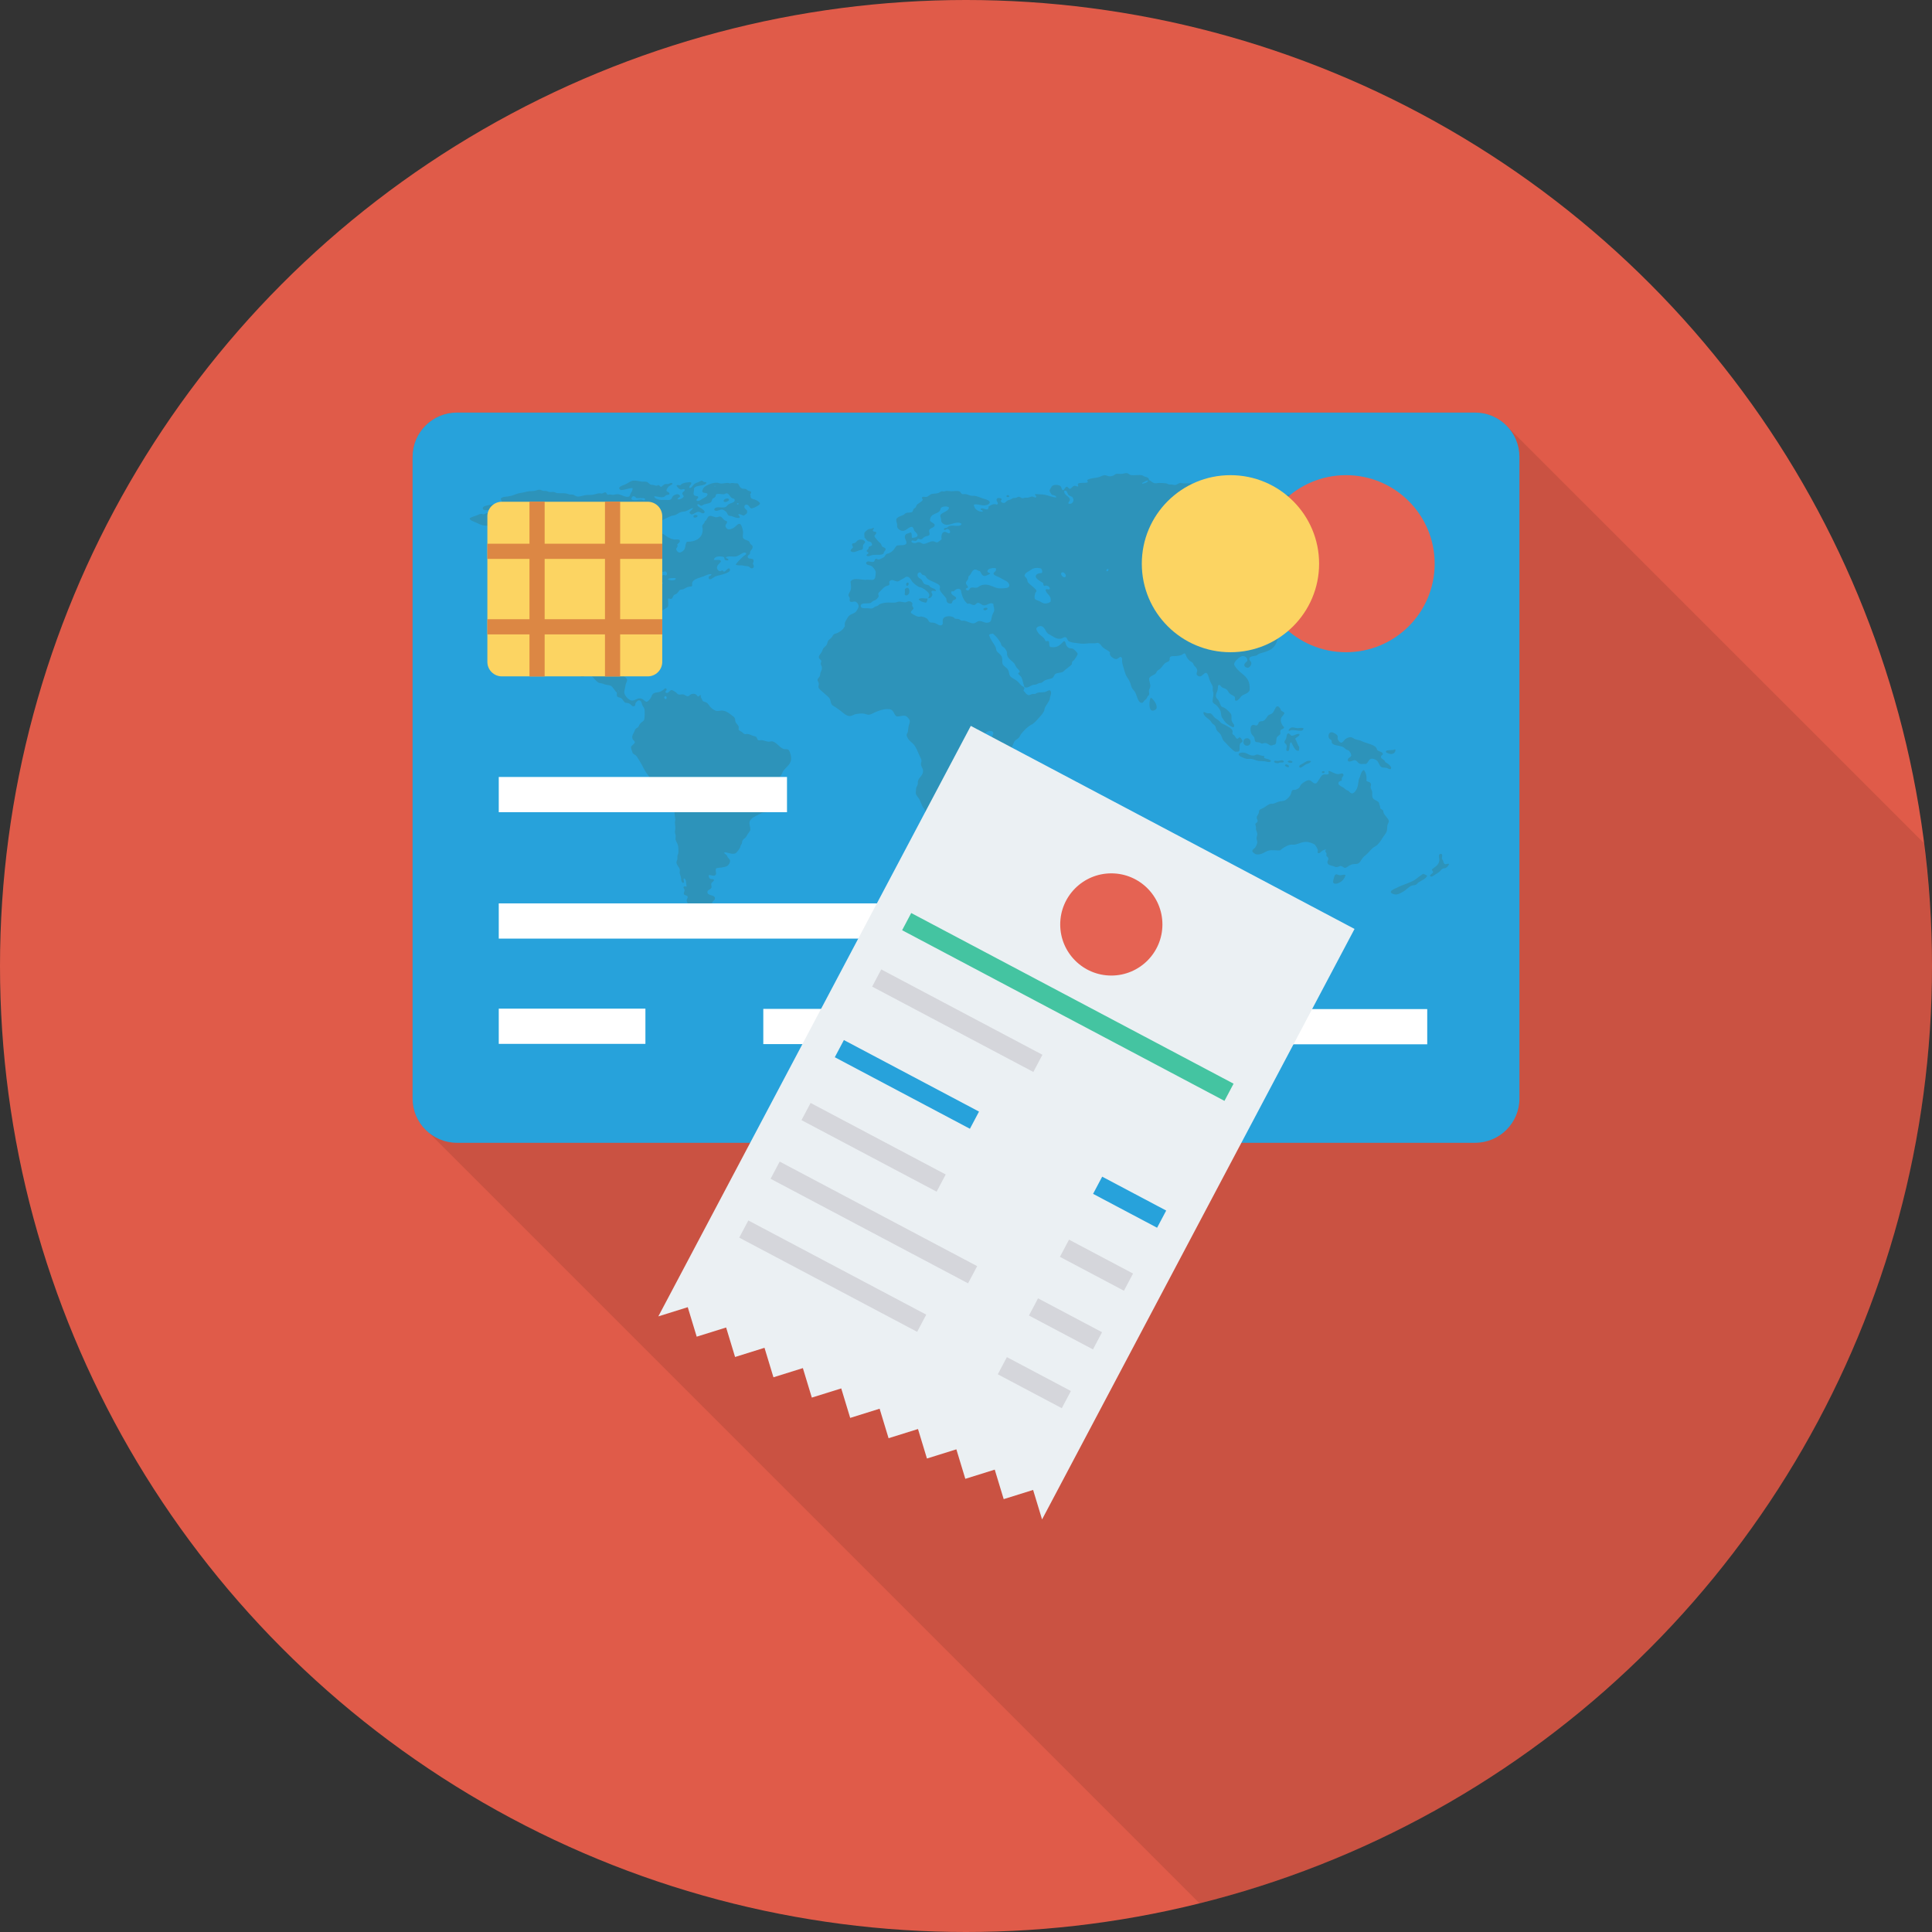 <?xml version="1.0" encoding="iso-8859-1"?>
<!-- Generator: Adobe Illustrator 19.0.0, SVG Export Plug-In . SVG Version: 6.00 Build 0)  -->
<svg version="1.1" id="Capa_1" xmlns="http://www.w3.org/2000/svg" xmlns:xlink="http://www.w3.org/1999/xlink" x="0px" y="0px"
	 viewBox="0 0 491.52 491.52" style="enable-background:new 0 0 491.52 491.52;" xml:space="preserve">
<rect x="0" y="0" width="491.52" height="491.52" fill="#333333" stroke="none"/>
<circle style="fill:#E05B49;" cx="245.76" cy="245.76" r="245.76"/>
<path style="opacity:0.1;enable-background:new    ;" d="M383.13,108.186c-2.048-1.997-4.813-3.226-7.885-3.226h-258.97
	c-6.247,0-11.315,5.069-11.315,11.264v163.225c0,2.867,1.075,5.478,2.816,7.424l0.922,0.922l0.41,0.358L305.195,484.24
	C412.201,457.658,491.52,360.989,491.52,245.76c0-10.598-0.747-21.016-2.048-31.261l-106.24-106.211L383.13,108.186z"/>
<path style="fill:#27A2DB;" d="M375.27,104.96H116.25c-6.235,0-11.29,5.047-11.29,11.274v163.23c0,6.226,5.055,11.274,11.29,11.274
	h259.02c6.236,0,11.29-5.047,11.29-11.274v-163.23C386.56,110.007,381.506,104.96,375.27,104.96z"/>
<g>
	<path style="fill:#2D93BA;" d="M367.748,219.88c0.286-0.023,0.671-0.279,0.912-0.047c-0.174,0.414-0.487,0.815-0.912,1.008
		c-0.2,0.088-0.462,0.056-0.671,0.144c-0.399,0.164-0.609,0.579-0.958,0.864c-0.331,0.268-0.766,0.497-1.105,0.72
		c-0.326,0.212-0.799,0.646-1.199,0.334c0.031-0.561,0.629-0.555,0.77-1.008c-0.002-0.336-0.299-0.373-0.288-0.72
		c0.665-0.583,1.71-1.002,1.869-2.206c0.073-0.533-0.361-1.678,0.288-1.728c0.765-0.058,0.333,0.769,0.385,1.199
		c0.02,0.175,0.199,0.293,0.286,0.528C367.283,219.389,367.27,219.772,367.748,219.88z"/>
	<path style="fill:#2D93BA;" d="M363.095,222.758c-0.267,0.801-1.433,1.22-2.207,1.728c-0.236,0.157-0.43,0.512-0.72,0.623
		c-0.374,0.149-0.799,0.101-1.198,0.288c-0.634,0.298-1.11,0.881-1.679,1.248c-0.557,0.359-1.372,0.863-2.016,0.911
		c-0.71,0.054-2.021-0.402-1.151-1.055c0.377-0.281,1.176-0.612,1.583-0.815c1.364-0.685,3.283-1.146,4.413-1.968
		c0.639-0.464,1.217-0.957,1.824-1.342C362.247,222.182,362.758,222.702,363.095,222.758z"/>
	<path style="fill:#2D93BA;" d="M354.795,190.664c0.154-0.042,0.149,0.075,0.241,0.095c-0.058,0.686-0.469,1.134-1.345,1.057
		c-0.391-0.036-1.075-0.33-1.102-0.527C352.491,190.599,354.356,191.023,354.795,190.664z"/>
	<path style="fill:#2D93BA;" d="M352.444,193.926c0.346,0.098,1.887,1.189,1.391,1.678c-0.269,0.27-0.615-0.143-1.054-0.239
		c-0.588-0.128-1.038,0.028-1.439-0.288c-0.457-0.357-0.567-1.136-1.057-1.583c-0.247-0.225-0.901-0.528-1.342-0.48
		c-0.762,0.083-0.755,0.956-1.439,1.344c-0.655-0.07-1.043,0.12-1.536-0.049c-0.519-0.177-0.779-0.849-1.248-0.91
		c-0.487-0.066-1.641,0.785-1.822,0.047c-0.146-0.597,0.805-0.794,0.863-1.199c0.062-0.417-0.373-1.065-0.576-1.248
		c-0.201-0.182-0.483-0.196-0.72-0.335c-0.245-0.147-0.435-0.428-0.72-0.576c-1.004-0.525-2.539-0.311-2.926-1.152
		c-0.069-0.149,0.038-0.313-0.048-0.527c-0.104-0.263-0.491-0.348-0.624-0.576c-0.341-0.585-0.102-1.449,0.48-1.536
		c0.525-0.077,1.559,0.57,1.679,0.961c0.064,0.204-0.044,0.435,0,0.671c0.054,0.284,0.478,0.976,0.864,1.007
		c0.497,0.041,0.79-0.726,1.247-1.007c0.316-0.194,0.833-0.417,1.249-0.384c0.407,0.031,0.681,0.352,1.15,0.527
		c0.336,0.126,0.754,0.176,1.152,0.288c0.348,0.098,0.649,0.303,1.007,0.431c1.142,0.414,2.502,0.657,3.118,1.392
		c0.168,0.201,0.165,0.498,0.385,0.72c0.202,0.205,1.312,0.405,1.342,0.864c0.025,0.349-0.457,0.369-0.478,0.719
		C351.297,193.186,352.277,193.144,352.444,193.926z"/>
	<path style="fill:#2D93BA;" d="M342.321,222.663c-0.143,0.599-0.6,1.264-1.199,1.679c-0.433,0.301-1.809,0.91-1.966,0.049
		c-0.044-0.24,0.268-1.353,0.383-1.584c0.339-0.672,0.701-0.233,1.248-0.144C341.347,222.754,341.874,222.324,342.321,222.663z"/>
	<path style="fill:#2D93BA;" d="M338.579,152.907c0.195,0.576,0.328,1.142,0.481,1.679c-0.53,0.658-1.575,0.414-2.35,0.767
		c-0.365,0.166-0.465,0.772-0.817,0.864c-0.282,0.074-0.5-0.245-0.767-0.24c-0.689,0.013-1.026,1.153-1.872,0.864
		c-0.483,0.288,0.019,1.393-0.575,1.486c-0.423,0.067-0.655-0.48-0.912-0.815c-0.31-0.407-0.754-0.63-0.766-0.96
		c-0.013-0.342,0.688-0.913,0.91-1.151c0.273-0.292,0.808-0.836,1.151-0.912c0.639-0.14,1.289,0.062,1.776-0.143
		c0.42-0.179,0.444-0.841,0.671-1.008c0.193-0.142,0.412-0.103,0.577-0.192c0.445-0.241,0.926-1.071,0.671-1.919
		c-0.16-0.535-1.048-1.122-0.479-1.776c0.849,0.091,1.97,0.928,2.11,1.776c0.055,0.331-0.128,0.662-0.097,1.007
		C338.309,152.433,338.493,152.646,338.579,152.907z"/>
	<path style="fill:#2D93BA;" d="M338.772,147.677c-0.108,0.245-0.325,0.194-0.527,0.335c-0.196,0.138-0.429,0.578-0.671,0.624
		c-0.386,0.073-0.818-0.378-1.201-0.287c-0.449,0.107-0.186,0.452-0.335,0.863c-0.394-0.084-1.04-0.522-1.055-0.959
		c-0.011-0.275,0.346-0.445,0.433-0.767c0.142-0.549-0.227-0.825-0.433-1.344c-0.015-0.078,0.046-0.082,0.047-0.144
		c0.469-0.098,1.389,0.785,2.447,0.959C338.16,147.07,338.732,147.009,338.772,147.677z"/>
	<path style="fill:#2D93BA;" d="M336.998,196.373c0.049,0.399-0.647,0.352-0.72,0.094
		C336.292,196.159,336.912,196.062,336.998,196.373z"/>
	<path style="fill:#2D93BA;" d="M333.638,143.647c0.475,0.251,1.626,0.82,0.815,1.344
		C333.963,144.809,333.452,144.189,333.638,143.647z"/>
	<path style="fill:#2D93BA;" d="M331.432,194.263c0.549-0.299,1.149-0.956,2.11-0.625c-0.211,0.597-0.934,0.585-1.391,0.864
		c-0.463,0.282-0.854,0.761-1.439,0.815c-0.045-0.085-0.107-0.149-0.193-0.193C330.517,194.589,331.052,194.466,331.432,194.263z"/>
	<path style="fill:#2D93BA;" d="M330.137,185.242c0.563,0.001,1.094-0.173,1.485,0.048c-0.073,1.2-1.933,0.287-3.164,0.48
		c-0.263,0.04-0.34,0.243-0.625,0.143c0.016-0.406,0.455-0.816,0.911-0.862C329.096,185.014,329.622,185.241,330.137,185.242z"/>
	<path style="fill:#2D93BA;" d="M330.616,186.728c0.054,0.664-0.852,0.738-1.104,1.249c0.399,0.609,0.554,1.461,1.008,2.013
		c-0.019,0.366,0.074,0.844-0.144,1.008c-0.965,0.185-1.485-1.551-1.872-2.158c-0.738,0.138-0.064,2.5-1.054,2.206
		c-0.486-0.144,0.006-0.819-0.097-1.342c-0.09-0.46-0.54-0.555-0.575-0.913c-0.028-0.296,0.326-0.609,0.431-0.911
		c0.153-0.435,0.056-1.272,0.575-1.294c0.257-0.012,0.601,0.539,0.768,0.575C329.126,187.285,329.806,186.577,330.616,186.728z"/>
	<path style="fill:#2D93BA;" d="M328.841,193.878c-0.177,0.363-1.163,0.189-1.246-0.144
		C327.762,193.355,328.758,193.469,328.841,193.878z"/>
	<path style="fill:#2D93BA;" d="M327.928,195.028c-0.056,0.072-0.12,0.136-0.19,0.193c-0.365-0.117-0.754-0.205-0.864-0.576
		C327.144,194.251,327.916,194.578,327.928,195.028z"/>
	<path style="fill:#2D93BA;" d="M326.633,193.829c-0.243,0.346-1.088-0.028-1.391,0.336c-0.499-0.012-1.002-0.018-1.104-0.431
		c0.144-0.351,0.599-0.11,0.959-0.144C325.678,193.537,326.48,193.13,326.633,193.829z"/>
	<path style="fill:#2D93BA;" d="M319.87,212.204c-0.004-0.424-0.269-0.797-0.337-1.246c-0.024-0.162,0.024-0.372,0-0.577
		c-0.031-0.297-0.178-0.544-0.144-0.72c0.067-0.317,0.437-0.351,0.529-0.624c0.15-0.447-0.184-0.519-0.193-1.055
		c-0.006-0.379,0.287-0.563,0.481-1.055c0.089-0.228,0.092-0.653,0.191-0.815c0.125-0.204,0.655-0.378,0.864-0.478
		c0.736-0.361,1.325-1.032,2.065-1.152c0.186-0.03,0.441,0.023,0.575,0c0.435-0.076,0.981-0.441,1.583-0.575
		c0.582-0.132,1.097-0.083,1.535-0.337c0.481-0.277,1.162-1.004,1.342-1.439c0.219-0.527,0.155-0.972,0.576-1.151
		c0.207-0.087,0.409,0.007,0.624-0.047c0.222-0.058,0.699-0.285,0.864-0.432c0.335-0.299,0.389-0.79,0.767-1.104
		c0.263-0.216,0.756-0.549,1.104-0.718c0.205-0.103,0.585-0.21,0.766-0.193c0.677,0.058,0.992,1.002,1.728,0.815
		c0.263-0.066,0.531-0.625,0.769-0.959c0.346-0.489,0.597-1.149,1.198-1.295c0.485-0.119,1.028,0.186,1.295-0.24
		c0.061-0.303-0.227-0.483,0-0.672c0.56,0.035,1.505,0.79,2.35,0.815c0.456,0.015,1.301-0.496,1.392,0.193
		c0.04,0.305-0.341,0.551-0.431,0.864c-0.064,0.22,0.094,0.339-0.048,0.576c-0.391,0.154-0.803,0.235-0.815,0.671
		c-0.015,0.548,0.774,0.804,1.246,1.105c0.325,0.205,0.595,0.519,0.768,0.623c0.148,0.087,0.382,0.128,0.48,0.191
		c0.312,0.202,0.532,0.66,0.961,0.673c0.487,0.012,0.974-0.61,1.246-1.201c0.319-0.691,0.337-1.529,0.479-2.254
		c0.048-0.242,0.22-0.479,0.288-0.72c0.185-0.656,0.436-1.542,1.007-1.775c0.573,0.607,0.768,1.787,0.673,2.784
		c0.383,0.291,1.057,0.194,1.15,0.864c0.033,0.231-0.115,0.527-0.096,0.766c0.033,0.404,0.333,0.758,0.385,1.104
		c0.096,0.64-0.107,1.167,0.19,1.631c0.375,0.587,1.109,0.567,1.584,1.201c-0.009,0.393,0.148,0.552,0.24,0.861
		c0.045,0.147,0.003,0.386,0.049,0.481c0.154,0.321,0.569,0.352,0.72,0.622c0.074,0.133,0.053,0.384,0.144,0.624
		c0.131,0.352,0.447,0.615,0.671,0.96c0.217,0.333,0.572,0.696,0.624,0.961c0.096,0.478-0.251,0.806-0.336,1.199
		c-0.103,0.477,0,1.093-0.19,1.583c-0.223,0.577-0.772,1.145-1.201,1.871c-0.352,0.597-0.83,1.27-1.344,1.679
		c-0.303,0.242-0.663,0.383-0.96,0.625c-0.459,0.374-0.836,0.86-1.247,1.295c-0.432,0.457-0.956,0.806-1.296,1.198
		c-0.493,0.571-0.738,1.491-1.582,1.584c-0.494,0.054-0.938,0.012-1.392,0.193c-0.71,0.282-1.181,0.802-1.534,0.815
		c-0.371,0.012-0.714-0.435-1.057-0.48c-0.384-0.05-0.686,0.291-1.247,0.287c-0.229-0.001-0.344-0.136-0.671-0.24
		c-0.686-0.217-1.439-0.208-1.535-0.959c-0.054-0.409,0.26-0.593,0.239-0.96c-0.021-0.366-0.379-0.458-0.528-0.767
		c0.094-0.33,0.11-0.747-0.24-0.96c-0.012-0.298,0.064-0.511,0.193-0.671c-0.279,0.119-0.646,0.193-0.961,0.385
		c-0.349,0.211-0.601,0.695-1.006,0.623c-0.379-0.133-0.088-0.51-0.144-0.815c-0.042-0.233-0.573-1.225-0.817-1.391
		c-0.277-0.19-1.293-0.572-1.631-0.625c-1.483-0.232-2.428,0.561-3.599,0.674c-0.301,0.028-0.628-0.051-0.91,0
		c-0.964,0.168-2.039,0.934-2.639,1.438c-0.992,0.098-1.998-0.204-3.023,0.097c-1.016,0.296-1.599,1.144-3.164,0.91
		c-0.31-0.267-0.862-0.399-0.864-0.863c-0.004-0.366,0.541-0.602,0.72-0.864c0.189-0.28,0.512-0.939,0.527-1.344
		c0.01-0.319-0.215-0.7-0.193-1.102C319.695,212.851,319.872,212.515,319.87,212.204z"/>
	<path style="fill:#2D93BA;" d="M319.054,192.198c0.262-0.036,0.457-0.23,0.72-0.238c0.559-0.022,1.112,0.413,1.773,0.334
		c0.144,0.155,0.046,0.284,0.05,0.53c0.561,0.299,1.481,0.245,1.773,0.814c-0.42,0.446-1.044,0.126-1.583,0.047
		c-0.487-0.069-1.005-0.035-1.535-0.096c-0.671-0.078-1.278-0.449-1.918-0.527c-0.389-0.049-0.786,0.056-1.152,0
		c-0.431-0.067-2.04-0.674-2.063-1.102c-0.023-0.442,0.724-0.567,1.391-0.481C317.372,191.591,317.948,192.352,319.054,192.198z"/>
	<path style="fill:#2D93BA;" d="M320.348,188.889c-0.362-0.102-0.702-0.046-0.861-0.144c-0.329-0.202-0.28-0.776-0.386-1.104
		c-0.105-0.331-0.504-0.507-0.718-0.959c-0.313-0.654-0.447-2.119,0.383-2.255c0.334-0.056,0.678,0.201,0.911,0.144
		c0.463-0.114,0.382-0.713,0.768-0.961c0.214-0.138,0.607-0.08,0.912-0.191c0.314-0.115,0.55-0.414,0.767-0.671
		c0.201-0.24,0.359-0.642,0.624-0.815c0.298-0.197,0.574-0.201,0.815-0.384c0.629-0.48,0.649-1.149,1.151-1.728
		c0.426-0.489,1.1,0.471,1.152,0.864c0.238,0.305,0.707,0.38,0.911,0.72c-0.282,0.844-1.08,0.917-0.911,2.11
		c0.028,0.195,0.16,0.556,0.288,0.817c0.137,0.281,0.543,0.584,0.527,0.767c-0.031,0.359-0.754,0.343-0.912,0.72
		c-0.146,0.349,0.011,0.372-0.047,0.911c-0.202,0.391-0.744,0.486-0.912,0.961c-0.202,0.57,0.03,1.308-0.431,1.728
		c-0.319-0.017-0.668,0.276-1.054,0.238c-0.42-0.038-0.822-0.615-1.489-0.624c-0.254-0.002-0.555,0.163-0.815,0.144
		C320.816,189.161,320.65,188.972,320.348,188.889z"/>
	<path style="fill:#2D93BA;" d="M317.244,187.821c1.22,0,1.22,1.894,0,1.894C316.023,189.715,316.023,187.821,317.244,187.821z"/>
	<path style="fill:#2D93BA;" d="M315.455,187.592c0.15,0.02,0.681,0.759,0.672,0.961c-0.017,0.338-0.524,0.32-0.672,0.767
		c-0.225,0.689,0.102,1.47-0.287,1.824c-0.218,0.132-0.612,0.092-0.959,0.095c-0.87-0.612-1.559-1.341-2.303-2.159
		c-0.27-0.297-0.599-0.555-0.768-0.864c-0.249-0.458-0.338-0.962-0.623-1.391c-0.252-0.377-0.714-0.646-0.96-1.055
		c-0.2-0.337-0.22-0.779-0.431-1.104c-0.198-0.301-0.533-0.431-0.769-0.672c-0.153-0.157-0.24-0.403-0.383-0.575
		c-0.603-0.722-1.763-1.099-1.822-2.159c0.246-0.281,0.499,0.105,0.958,0.193c0.298,0.056,0.649-0.024,0.864,0.047
		c0.436,0.146,0.736,0.827,1.199,1.199c0.259,0.209,0.597,0.352,0.862,0.575c0.285,0.239,0.493,0.58,0.72,0.72
		c0.312,0.191,0.745,0.317,1.152,0.577c0.555,0.352,1.545,0.719,1.679,1.44c0.033,0.178-0.084,0.481-0.049,0.621
		c0.067,0.252,0.385,0.361,0.576,0.576c0.236,0.267,0.285,0.667,0.624,0.72C315.073,188.023,315.089,187.545,315.455,187.592z"/>
	<path style="fill:#2D93BA;" d="M292.811,177.517c0.413,0.136,1.792,1.811,1.391,2.736c-0.114,0.263-0.589,0.601-1.055,0.527
		c-0.95-0.15-0.768-2.264-0.48-3.119C292.693,177.592,292.743,177.544,292.811,177.517z"/>
	<path style="fill:#2D93BA;" d="M260.907,201.795c0.042-0.386,0.318-1.02,0.624-1.249c0.442-0.328,1.041-0.294,1.488-0.527
		c0.368-0.193,0.879-0.511,1.151-0.864c0.231-0.299,0.244-0.641,0.433-0.864c0.128-0.154,0.419-0.195,0.574-0.383
		c0.139-0.17,0.109-0.485,0.337-0.671c0.666-0.285,0.857,0.935,0.961,1.773c0.03,0.262,0.166,0.542,0.142,0.671
		c-0.069,0.383-0.491,0.462-0.623,0.722c-0.033,1.051-0.446,1.965-0.817,2.828c-0.319,0.747-0.504,1.564-0.767,2.208
		c-0.096,0.234-0.297,0.417-0.383,0.623c-0.346,0.817-0.474,2.098-1.104,2.447c-0.227,0.125-1.103,0.339-1.344,0.336
		c-0.588-0.009-1.097-0.45-1.247-0.958c-0.081-0.273-0.001-0.557-0.048-0.864c-0.058-0.385-0.287-0.714-0.24-1.152
		c0.107-0.976,1.057-1.45,1.104-2.255C261.182,203.011,260.84,202.409,260.907,201.795z"/>
	<path style="fill:#2D93BA;" d="M237.783,133.524c0.056,0.804-1.23,0.704-1.392,1.392c-0.073,0.311,0.15,0.727,0.097,1.007
		c-0.098,0.504-0.585,0.357-1.2,0.624c-0.314,0.136-0.618,0.635-0.96,0.671c-0.316,0.034-0.509-0.184-0.72-0.143
		c-0.315,0.059-0.21,0.446-0.672,0.527c-0.368,0.064-1.013-0.33-1.055,0.144c-0.028,0.304,0.579,0.469,0.96,0.431
		c0.302-0.029,0.522-0.236,0.815-0.24c0.568-0.005,0.938,0.422,1.295,0.432c0.824,0.023,1.632-0.761,2.496-0.672
		c0.39,0.04,0.622,0.316,0.911,0.288c0.463-0.044,0.856-0.578,1.199-0.768c-0.145-0.808,0.013-1.874,0.768-1.919
		c0.518-0.03,1.296,0.887,1.391,0c0.041-0.385-0.409-0.726-0.719-0.72c-0.276,0.006-0.638,0.547-0.864,0.097
		c0.001-0.44,0.494-0.323,0.768-0.433c0.203-0.081,0.348-0.303,0.576-0.384c1.141-0.401,2.723,0.394,3.166-0.576
		c-1.012-0.864-2.736,0.315-3.886,0.24c-0.491-0.031-1.138-0.396-1.295-0.864c-0.05-0.148-0.008-0.346-0.048-0.623
		c-0.044-0.306-0.202-0.627-0.191-0.817c0.048-0.866,2.206-1.03,2.206-2.11c-0.412-0.395-1.62-0.328-2.015,0.096
		c-0.142,0.153-0.135,0.461-0.336,0.768c-0.43,0.655-1.82,0.733-2.255,1.535c-0.097,0.178-0.265,0.665-0.193,0.959
		C236.745,132.923,237.75,133.047,237.783,133.524z M226.365,180.444c-1.382-0.202-2.796,0.355-3.742,0.767
		c-0.546,0.239-1.102,0.602-1.583,0.624c-0.456,0.022-0.904-0.242-1.342-0.287c-0.572-0.059-1.305-0.005-1.872,0.096
		c-0.551,0.098-1.049,0.492-1.535,0.527c-0.93,0.07-1.815-0.838-2.399-1.295c-0.357-0.278-0.721-0.507-1.055-0.767
		c-0.359-0.281-0.824-0.451-1.104-0.72c-0.378-0.366-0.378-1.002-0.576-1.488c-0.234-0.572-0.945-0.992-1.488-1.535
		c-0.406-0.406-1.337-1.013-1.439-1.535c-0.051-0.267,0.114-0.574,0.096-0.864c-0.025-0.421-0.342-0.659-0.335-0.96
		c0.01-0.422,0.506-0.748,0.624-1.104c0.061-0.182,0.031-0.439,0.096-0.671c0.135-0.487,0.457-0.775,0.384-1.488
		c-0.029-0.284-0.273-0.543-0.288-0.911c-0.01-0.252,0.166-0.393,0.144-0.624c-0.036-0.41-0.568-0.489-0.624-0.959
		c-0.056-0.486,0.464-0.887,0.768-1.439c0.137-0.247,0.212-0.626,0.336-0.815c0.269-0.408,0.708-0.606,0.912-1.008
		c0.15-0.297,0.199-0.737,0.336-0.959c0.177-0.286,0.528-0.44,0.864-0.815c0.273-0.306,0.384-0.677,0.575-0.815
		c0.241-0.174,0.601-0.217,0.864-0.335c0.888-0.405,1.537-0.926,1.966-1.776c-0.131-0.772,0.066-1.098,0.384-1.631
		c0.293-0.493,0.508-0.964,1.008-1.248c0.6-0.339,1.163-0.371,1.582-1.007c0.21-0.319,0.525-0.869,0.528-1.199
		c0.005-0.475-0.487-1.083-0.911-1.152c-0.434-0.069-1.1,0.33-1.343-0.143c-0.077-0.152,0.029-0.505,0-0.672
		c-0.056-0.314-0.325-0.536-0.335-0.767c-0.023-0.451,0.443-0.919,0.575-1.439c0.179-0.708,0.006-1.249-0.048-2.063
		c0.671-1.058,2.161-0.533,3.647-0.433c0.223,0.016,0.478-0.053,0.719-0.047c0.881,0.02,1.574,0.286,1.871-0.48
		c0.112-0.288,0.211-1.36,0.144-1.632c-0.079-0.321-0.709-1.154-1.008-1.342c-0.476-0.303-1.167-0.171-1.439-0.72
		c0.222-0.947,1.283-0.159,1.919-0.384c0.325-0.115,0.288-0.677,0.577-0.768c0.196-0.062,0.447,0.198,0.72,0.193
		c0.232-0.005,1.075-0.428,1.295-0.577c0.307-0.207,0.401-0.637,0.671-0.815c0.183-0.12,0.424-0.105,0.624-0.191
		c0.408-0.176,0.924-0.533,1.199-0.864c0.396-0.475,0.574-1.064,1.055-1.151c0.643-0.118,2.098,0.127,2.207-0.577
		c0.103-0.67-0.59-1.197-0.336-1.919c0.201-0.571,0.714-0.47,1.439-0.815c0.35,0.248,0.248,0.958,0.287,1.392
		c0.446,0.004,1.353-0.132,1.439-0.528c0.108-0.494-0.649-0.997-0.815-1.295c-0.179-0.323-0.218-0.892-0.576-0.959
		c-0.73-0.14-1.44,1.007-2.351,1.007c-0.598,0-1.233-0.462-1.391-0.911c-0.09-0.257-0.008-0.499-0.048-0.768
		c-0.058-0.393-0.293-0.8-0.191-1.342c0.367-0.63,1.214-0.732,1.823-1.056c0.23-0.122,0.415-0.384,0.671-0.48
		c0.43-0.159,1.066,0.001,1.488-0.24c0.267-0.151,0.192-0.413,0.384-0.72c0.12-0.193,0.413-0.305,0.575-0.527
		c0.113-0.154,0.126-0.387,0.24-0.528c0.417-0.518,1.177-0.71,1.487-1.247c0.137-0.237-0.236-0.326-0.143-0.672
		c0.155-0.335,0.753-0.089,1.102-0.144c0.477-0.074,0.918-0.654,1.439-0.767c0.544-0.118,1.127-0.046,1.632-0.24
		c0.302-0.117,0.579-0.39,0.864-0.433c0.101-0.015,0.384,0.055,0.527,0.048c0.183-0.007,0.38-0.12,0.624-0.144
		c0.353-0.035,0.79,0.086,1.248,0.096c0.758,0.017,1.479-0.228,2.111,0.048c0.33,0.144,0.293,0.518,0.719,0.671
		c0.215,0.077,0.498-0.03,0.816,0c0.47,0.045,0.961,0.369,1.583,0.432c0.222,0.022,0.451-0.028,0.671,0
		c0.686,0.084,1.439,0.445,2.112,0.671c0.562,0.19,1.753,0.427,1.775,0.96c0.027,0.631-1.036,0.815-1.488,0.815
		c-0.755,0-1.754-0.441-2.542-0.191c0.012,1.085,1.183,1.907,2.255,1.775c0.094-0.51-0.606-0.227-0.528-0.72
		c0.478-0.361,1.051,0.242,1.728,0.144c0.264-0.071,0.219-0.453,0.287-0.72c0.57-0.347,1.285-0.855,2.159-0.48
		c0.043-0.085,0.108-0.149,0.193-0.192c0.057-0.527-0.576-0.802-0.24-1.296c0.167-0.34,1.062-0.223,1.199,0.048
		c0.069,0.325-0.222,0.29-0.193,0.576c0.17,0.383,0.561,0.443,0.768,0.432c0.471-0.025,0.564-0.447,1.008-0.672
		c0.179-0.091,0.442-0.101,0.671-0.192c0.272-0.108,0.502-0.326,0.72-0.384c0.16-0.042,0.401,0,0.624-0.048
		c0.283-0.061,0.583-0.288,0.815-0.287c0.29,0,0.496,0.334,0.864,0.384c0.2,0.027,0.428-0.114,0.72-0.144
		c0.235-0.026,0.478,0.028,0.671,0c0.458-0.067,0.773-0.308,1.152-0.288c0.268,0.015,0.727,0.375,0.911,0.193
		c0.31-0.308-0.414-0.537-0.19-0.817c0.735,0.056,1.517,0.039,2.255,0.144c1.096,0.156,2.128,0.699,3.117,0.72
		c-0.093-0.666-0.857-0.475-1.199-0.767c-0.104-0.09-0.533-0.792-0.527-1.008c0.002-0.108,0.543-1.031,0.671-1.151
		c0.423-0.397,1.81-0.395,2.206,0.143c0.272,0.368,0.182,0.923,0.575,0.912c0.339-0.01,0.52-0.843,0.912-0.864
		c0.325-0.017,0.489,0.534,0.815,0.528c0.397-0.008,0.674-0.749,1.2-0.768c0.283-0.011,0.378,0.145,0.815,0.192
		c0.301-0.193-0.1-0.447,0.049-0.72c0.536-0.39,1.762-0.093,2.446-0.336c0.191-0.228-0.244-0.389-0.047-0.624
		c0.591-0.413,1.585-0.451,2.592-0.623c0.615-0.106,1.196-0.533,1.678-0.577c0.504-0.045,0.985,0.296,1.439,0.288
		c0.276-0.005,0.597-0.088,0.864-0.191c0.27-0.105,0.454-0.367,0.72-0.432c0.421-0.103,0.952,0.05,1.439,0
		c0.515-0.052,0.97-0.252,1.342-0.191c0.349,0.056,0.629,0.428,0.96,0.48c1.01,0.158,2.054-0.152,2.974,0.096
		c0.165,0.045,0.331,0.216,0.528,0.288c0.617,0.225,1.037,0.155,1.152,0.911c0.485,0.172,0.769,0.617,1.342,0.768
		c0.383,0.101,0.768-0.048,1.199-0.048c0.567,0,1.293,0.022,1.775,0.096c0.275,0.043,0.502,0.245,0.768,0.289
		c0.194,0.031,0.451-0.021,0.671,0c0.301,0.028,0.57,0.151,0.815,0.144c0.503-0.016,0.884-0.464,1.295-0.528
		c0.221-0.034,0.514,0.079,0.72,0.096c0.808,0.068,1.74-0.105,2.399,0.049c0.352,0.082,0.955,0.47,1.344,0.767
		c0.282,0.215,0.453,0.558,0.719,0.719c0.252,0.153,0.892,0.427,1.152,0.384c0.307-0.048,0.32-0.39,0.623-0.527
		c0.952-0.212,2.641,0.303,3.407-0.048c0.296-0.137,0.238-0.451,0.48-0.624c1.439-0.07,2.874,0.059,4.222,0.096
		c0.474,0.013,0.963-0.121,1.392-0.047c0.475,0.083,0.821,0.559,1.294,0.72c0.315,0.107,0.87,0.051,1.344,0.144
		c0.318,0.062,0.579,0.253,0.815,0.287c0.513,0.073,1.002-0.057,1.489-0.096c1.1-0.089,2.514-0.147,3.598,0.288
		c0.577,0.231,0.819,0.699,1.438,0.767c0.887,0.098,2.26-0.073,3.167,0c0.217,0.018,0.419,0.108,0.575,0.096
		c0.304-0.022,0.49-0.28,0.864-0.287c0.475-0.011,1.231,0.74,1.92,0.624c0.297-0.201-0.239-0.481,0.046-0.672
		c0.27-0.224,0.64-0.002,1.057,0c0.227,0.002,0.505-0.115,0.72-0.096c0.527,0.046,1.028,0.52,1.679,0.671
		c0.517,0.121,1.229,0.166,1.872,0.097c0.46-0.051,0.855-0.206,1.295-0.144c0.212,0.029,0.401,0.183,0.623,0.24
		c0.205,0.052,0.405,0.002,0.576,0.047c0.16,0.044,0.319,0.194,0.481,0.24c0.891,0.256,2.079,0.381,3.023,0.672
		c0.555,0.171,1.122,0.515,1.583,0.527c0.227,0.007,0.429-0.098,0.72-0.096c1.449,0.01,3.154,0.613,3.021,1.967
		c-1.696,0.372-3.115-1.168-4.893-0.719c-0.283,0.071-0.599,0.383-0.575,0.671c0.066,0.836,2.172,0.766,2.349,1.583
		c-0.345,0.258-0.722,0.014-1.007,0.048c-0.433,0.051-1.162,0.508-1.439,0.767c-0.325,0.304-0.609,1.083-0.959,1.152
		c-0.429,0.084-1.083-0.423-1.728-0.288c-0.236,0.05-0.463,0.344-0.671,0.384c-0.529,0.101-1.203-0.288-1.534,0.336
		c0.174,0.439,0.068,1.049,0.431,1.295c0.234,0.16,0.527,0.036,0.815,0.144c0.337,0.126,0.523,0.537,0.814,0.768
		c0.239,0.188,0.493,0.193,0.625,0.431c0.03,0.354-0.141,0.393-0.097,0.624c0.075,0.402,0.704,0.493,0.72,0.767
		c0.022,0.347-0.396,0.273-0.478,0.624c-0.03,0.223,0.258,0.282,0.287,0.576c0.019,0.196-0.159,0.401-0.143,0.624
		c0.021,0.32,0.273,0.533,0.239,0.815c-0.028,0.242-0.239,0.431-0.433,0.528c-0.918-0.59-1.746-1.403-2.734-2.159
		c-1.012-0.775-2.616-1.728-2.782-3.358c-0.006-0.25,0.529-0.446,0.623-0.815c0.038-0.152-0.06-0.367-0.047-0.576
		c0.034-0.563,0.499-1.105,0.481-1.439c-0.023-0.367-0.707-1.049-1.057-1.152c-0.278,0.147-0.003,0.437-0.048,0.672
		c-0.056,0.29-0.407,0.643-0.72,0.671c-0.907,0.079-1.009-1.169-2.447-0.815c-0.372,0.092-0.895,0.653-0.767,1.343
		c0.04,0.21,0.617,0.435,0.575,0.72c-0.04,0.276-1.307,0.357-1.584,0.336c-0.774-0.062-1.172-0.641-1.87-0.624
		c-0.343,0.008-0.643,0.287-0.912,0.335c-1.511,0.276-3.753-0.744-4.268,0.576c-0.074,0.187-0.033,0.43-0.097,0.624
		c-0.093,0.277-0.314,0.495-0.384,0.672c-0.058,0.148-0.049,0.44-0.144,0.671c-0.087,0.21-0.994,1.029-0.191,1.248
		c0.191,0.051,0.281-0.082,0.528-0.048c0.412,0.056,1.098,0.717,1.582,0.719c0.289,0.001,0.691-0.326,0.911-0.336
		c0.445-0.022,0.766,0.265,1.103,0.431c0.323,0.159,0.816,0.492,1.057,0.48c0.453-0.023,0.236-0.337,0.671-0.48
		c0.83,0.246,1.219,1.125,2.014,1.823c0.289,0.252,0.715,0.469,1.104,0.815c0.217,0.194,0.884,0.714,0.912,0.959
		c0.025,0.229-0.187,0.327-0.241,0.528c-0.078,0.292,0.104,0.506-0.096,0.72c-0.765-0.283-0.938-1.038-1.488-1.679
		c-0.204-0.239-0.409-0.522-0.718-0.864c-0.141-0.154-0.649-0.694-0.961-0.575c-0.603,0.229,0.331,1.143,0.48,1.343
		c0.319,0.423,0.741,0.992,0.769,1.439c0.018,0.286-0.186,0.806-0.193,1.295c-0.004,0.331,0.083,0.631,0.048,0.911
		c-0.036,0.281-0.236,0.602-0.337,0.912c-0.113,0.351-0.138,0.772-0.239,1.007c-0.186,0.432-0.814,0.941-1.249,0.959
		c-0.398,0.017-0.569-0.307-0.959-0.287c-0.59,0.028-0.699,0.572-1.054,1.007c0.03,0.472,0.178,0.635,0.096,0.96
		c-0.13,0.509-0.837,0.597-0.815,1.104c0.02,0.469,0.647,0.56,0.958,0.768c0.429,0.285,1.178,0.918,1.585,1.439
		c0.267,0.342,0.652,0.98,0.624,1.342c-0.036,0.475-1.403,1.135-1.969,0.96c-0.536-0.166-0.352-0.678-0.478-1.151
		c-0.098-0.363-0.383-0.52-0.527-0.815c-0.077-0.155-0.042-0.401-0.146-0.576c-0.289-0.488-0.795-0.222-1.392-0.528
		c-0.391-0.201-0.277-0.624-0.431-1.008c-0.206-0.516-1.076-0.76-1.774-0.623c-0.514,0.099-0.673,0.531-1.152,0.623
		c-0.704-0.417,0.144-1.445-0.719-1.535c-0.662-0.069-1.1,0.95-1.488,1.248c-0.262,0.2-0.736,0.241-0.767,0.527
		c-0.057,0.529,0.559,0.422,1.054,0.624c0.45,0.184,0.502,0.693,0.912,0.719c0.343,0.023,0.571-0.354,0.911-0.384
		c0.59-0.052,1.068,0.213,1.439,0.432c-0.24,0.581-1.531,1.008-1.535,1.775c-0.002,0.445,0.515,0.521,0.912,0.815
		c0.335,0.248,0.776,0.95,1.247,1.439c0.204,0.211,0.533,0.35,0.625,0.48c0.222,0.317,0.186,0.704,0.43,0.912
		c0.041,0.263-0.12,0.327-0.096,0.575c0.119,0.345,0.649,0.28,0.768,0.624c-0.098,0.827,0.246,1.606-0.431,1.919
		c-0.312,1.484-0.665,2.645-1.679,3.454c-0.912,0.726-2.116,0.94-3.215,1.295c-0.285,0.092-0.513,0.392-0.767,0.48
		c-0.638,0.217-1.775,0.085-1.822,0.864c-0.027,0.384,0.487,0.616,0.527,1.007c0.06,0.601-0.477,1.205-0.864,1.248
		c-0.278,0.03-0.879-0.164-0.912-0.672c-0.038-0.572,0.71-0.806,0.768-1.151c0.102-0.611-0.527-1.205-1.247-1.151
		c-0.634,0.047-2.075,1.319-2.11,2.015c-0.028,0.52,1.03,1.601,1.391,1.919c1.347,1.187,2.778,1.9,2.542,4.797
		c-0.336,0.734-1.197,0.891-1.87,1.295c-0.513,0.308-0.768,1.262-1.632,1.344c-0.347-0.119-0.144-0.66-0.24-0.911
		c-0.131-0.344-0.818-0.512-1.247-0.864c-0.351-0.288-0.499-0.743-0.768-1.008c-0.336-0.331-0.837-0.4-1.248-0.624
		c-0.258-0.141-0.459-0.635-0.72-0.623c-0.423,0.017-0.276,0.424-0.383,1.102c-0.107,0.667-0.594,1.18-0.433,1.967
		c0.068,0.322,0.47,0.583,0.671,0.911c0.333,0.544,0.379,1.178,0.72,1.488c0.225,0.205,0.608,0.249,0.864,0.431
		c0.509,0.364,1.404,1.151,1.584,1.584c0.208,0.505,0.007,1.1,0.144,1.632c0.16,0.614,0.963,1.054,0.481,1.679
		c-0.459-0.085-0.86-0.386-1.249-0.624c-0.659-0.408-0.962-0.76-1.391-1.439c-0.126-0.199-0.312-0.393-0.384-0.575
		c-0.167-0.43-0.131-0.917-0.287-1.439c-0.134-0.449-0.655-1.16-1.057-1.536c-0.337-0.317-0.934-0.503-0.959-0.959
		c-0.035-0.644,0.218-1.401,0.193-2.159c-0.006-0.164-0.117-0.328-0.143-0.527c-0.051-0.368,0.036-0.819-0.049-1.152
		c-0.079-0.306-0.302-0.583-0.431-0.863c-0.128-0.276-0.259-0.554-0.383-0.912c-0.195-0.555-0.413-1.625-0.864-1.679
		c-0.481-0.058-0.956,0.901-1.583,0.912c-0.322,0.005-0.751-0.253-0.815-0.577c-0.061-0.294,0.151-0.591,0.144-0.911
		c-0.018-0.643-0.475-0.892-0.816-1.344c-0.138-0.183-0.175-0.44-0.289-0.576c-0.218-0.26-0.635-0.406-0.911-0.671
		c-0.263-0.255-0.551-0.62-0.672-0.864c-0.185-0.376-0.245-0.863-0.527-0.912c-0.27-0.047-0.583,0.34-0.864,0.432
		c-0.292,0.096-1.01,0.219-1.295,0.24c-0.963,0.067-1.744-0.19-1.631,0.96c-0.15,0.516-0.695,0.522-1.056,0.767
		c-0.459,0.312-0.794,0.939-1.295,1.439c-0.244,0.245-0.596,0.398-0.815,0.624c-0.183,0.189-0.24,0.492-0.433,0.672
		c-0.512,0.484-1.279,0.525-1.629,1.2c-0.02,0.797,0.377,1.4,0.287,2.158c-0.041,0.345-0.299,0.652-0.337,1.008
		c-0.03,0.305,0.126,0.634,0.049,0.959c-0.043,0.174-0.236,0.266-0.385,0.48c-0.133,0.191-0.187,0.446-0.286,0.576
		c-0.162,0.207-0.428,0.351-0.578,0.528c-0.243,0.288-0.294,0.494-0.527,0.528c-1.051,0.151-1.311-1.849-1.775-2.687
		c-0.215-0.385-0.651-0.733-0.864-1.199c-0.246-0.538-0.321-1.213-0.672-1.823c-0.298-0.521-0.71-1.043-0.911-1.583
		c-0.171-0.457-0.319-1.029-0.48-1.535c-0.171-0.535-0.356-1.209-0.384-1.631c-0.04-0.623,0.12-1.007-0.384-1.248
		c-0.462,0.109-0.669,0.576-1.199,0.576c-0.512,0-1.886-0.887-1.486-1.679c-0.335-0.475-1.18-0.735-1.824-1.295
		c-0.368-0.321-0.702-1.086-1.342-1.151c-0.177-0.018-0.407,0.081-0.577,0.096c-0.406,0.035-1.126-0.036-1.584,0
		c-0.575,0.046-1.286,0.176-2.015,0.096c-0.469-0.051-1.052-0.142-1.535-0.191c-0.614-0.063-1.431-0.209-1.774-0.528
		c-0.213-0.196-0.299-0.825-0.673-0.911c-0.444-0.103-0.689,0.241-1.102,0.335c-0.88,0.201-1.614-0.18-2.208-0.576
		c-0.421-0.28-0.806-0.425-1.103-0.624c-0.73-0.488-0.86-1.957-1.968-1.968c-0.385-0.003-0.998,0.238-1.055,0.672
		c-0.038,0.305,0.365,0.872,0.528,1.104c0.538,0.758,1.526,1.043,1.823,2.062c0.199,0.077,0.604-0.174,0.815,0.048
		c0.186,0.437-0.003,1.249,0.431,1.439c1.994,0.329,2.563-0.763,3.455-1.535c0.517,0.338,0.346,0.634,0.527,1.007
		c0.184,0.383,0.472,0.683,0.815,0.817c0.241,0.092,0.55,0.006,0.912,0.143c0.227,0.086,1.172,0.981,1.201,1.296
		c0.024,0.282-0.622,1.243-0.818,1.486c-0.19,0.238-0.485,0.361-0.575,0.576c-0.068,0.166-0.046,0.519-0.096,0.624
		c-0.088,0.191-0.519,0.441-0.768,0.671c-0.262,0.245-0.567,0.435-0.815,0.624c-0.303,0.233-0.491,0.552-0.815,0.672
		c-0.638,0.235-1.246,0.135-1.775,0.48c-0.347,0.225-0.348,0.734-0.767,1.007c-0.438,0.285-1.189,0.287-1.824,0.577
		c-0.408,0.185-0.653,0.545-1.006,0.671c-0.144,0.051-0.325,0.007-0.481,0.048c-0.319,0.081-0.613,0.308-0.912,0.383
		c-0.236,0.061-0.487,0.03-0.72,0.097c-0.739,0.213-1.416,0.964-2.159,0.527c-0.35-0.808-0.407-1.826-0.815-2.543
		c-0.208-0.366-0.618-0.479-0.767-0.863c-0.021-0.309,0.351-0.224,0.383-0.48c-0.122-0.518-0.612-0.761-0.911-1.2
		c-0.147-0.215-0.214-0.52-0.384-0.767c-0.572-0.832-1.7-1.265-1.919-2.303c-0.059-0.282,0.01-0.504-0.047-0.72
		c-0.094-0.355-0.335-0.728-0.577-1.007c-0.183-0.213-0.557-0.359-0.767-0.672c-0.139-0.207-0.17-0.499-0.288-0.719
		c-0.477-0.891-1.168-1.677-1.919-2.303c-0.391,0.057-0.812,0.084-1.007,0.337c0.195,0.628,0.494,1.153,0.815,1.679
		c0.293,0.479,0.71,0.995,0.911,1.535c0.075,0.2,0.062,0.461,0.144,0.671c0.301,0.761,1.25,0.995,1.439,1.872
		c0.128,0.588-0.028,0.995,0.144,1.582c0.165,0.564,0.998,0.898,1.344,1.439c0.281,0.442,0.283,1.067,0.48,1.488
		c0.287,0.615,1.09,0.882,1.679,1.295c0.528,0.372,0.906,0.945,1.342,1.343c0.257,0.233,0.61,0.275,0.672,0.528
		c0.081,0.325-0.137,0.434-0.193,0.718c0.368,0.384,0.727,1.093,1.344,1.152c0.254,0.024,0.573-0.231,0.96-0.288
		c0.195-0.028,0.413,0.03,0.575,0c0.256-0.046,0.478-0.274,0.769-0.336c0.49-0.105,1.058-0.063,1.678-0.144
		c0.586-0.076,0.99-0.572,1.439-0.431c0.493,0.542,0.139,1.156,0,1.679c-0.049,0.184-0.049,0.374-0.094,0.528
		c-0.259,0.854-0.938,1.487-1.249,2.254c-0.096,0.235-0.079,0.524-0.19,0.767c-0.357,0.769-1.102,1.528-1.681,2.159
		c-0.326,0.355-0.613,0.676-0.959,0.959c-0.344,0.283-0.765,0.437-1.152,0.72c-0.768,0.562-1.568,1.368-2.11,2.112
		c-0.21,0.288-0.31,0.62-0.528,0.864c-0.312,0.349-0.796,0.521-1.055,0.864c-0.205,0.27-0.341,0.76-0.576,1.247
		c-0.264,0.549-0.815,0.92-0.719,1.679c0.036,0.291,0.296,0.471,0.384,0.768c0.149,0.511,0.035,0.941-0.049,1.486
		c0.271,0.658,0.467,1.39,0.96,1.823c0.059,0.971-0.08,1.913,0,2.734c0.051,0.523,0.254,0.909,0.048,1.391
		c-0.182,0.425-0.878,1.173-1.295,1.439c-0.453,0.292-1.146,0.368-1.632,0.721c-0.338,0.244-0.618,0.673-0.96,0.96
		c-0.566,0.471-1.341,0.912-1.391,1.391c-0.029,0.275,0.217,0.692,0.287,0.958c0.188,0.709,0.37,1.728,0.049,2.494
		c-0.348,0.83-2.107,0.658-2.303,1.535c-0.06,0.267,0.117,0.48,0.096,0.768c-0.017,0.244-0.338,1.126-0.48,1.391
		c-0.212,0.397-0.694,0.575-1.007,0.912c-0.393,0.425-0.591,1.041-1.008,1.486c-0.566,0.608-1.33,1.249-2.063,1.775
		c-0.638,0.46-1.781,0.938-2.782,1.008c-0.583,0.041-1.208-0.137-1.823-0.047c-0.225,0.031-0.47,0.239-0.768,0.287
		c-0.173,0.028-0.35-0.03-0.527,0c-0.302,0.051-0.584,0.291-0.864,0.288c-0.622-0.007-1.42-0.749-1.439-1.487
		c-0.007-0.285,0.243-0.555,0.24-0.817c-0.005-0.306-0.38-0.691-0.672-1.248c-0.28-0.536-0.39-1.142-0.671-1.581
		c-0.298-0.467-0.692-0.689-0.911-1.057c-0.442-0.738-0.475-1.611-0.624-2.496c-0.048-0.288-0.246-0.601-0.288-0.96
		c-0.052-0.441,0.053-0.93-0.047-1.295c-0.077-0.281-0.389-0.567-0.577-0.912c-0.338-0.622-0.576-1.435-0.863-1.918
		c-0.27-0.453-0.815-0.925-0.864-1.439c-0.033-0.349,0.044-1,0.096-1.344c0.052-0.337,0.302-0.604,0.384-0.958
		c0.055-0.236-0.011-0.507,0.047-0.768c0.245-1.098,1.454-1.497,1.296-2.831c-0.068-0.566-0.468-0.845-0.528-1.488
		c-0.028-0.301,0.15-0.564,0.144-0.864c-0.008-0.405-0.351-1.007-0.528-1.391c-0.486-1.059-0.784-2.027-1.487-2.83
		c-0.383-0.438-0.884-0.747-1.199-1.152c-0.258-0.329-0.572-0.946-0.577-1.199c-0.005-0.274,0.211-0.445,0.288-0.72
		c0.101-0.354,0.108-1.024,0.24-1.583c0.061-0.257,0.338-0.878,0.288-1.295c-0.048-0.401-0.646-1.17-1.152-1.295
		c-0.67-0.166-1.359,0.214-2.206,0.144C227.363,181.806,227.417,180.598,226.365,180.444z M252.895,197.62
		c0.222-0.352,0.501-1.344,0-1.584c-0.033,0-0.064,0-0.096,0C252.585,196.435,252.357,197.397,252.895,197.62z M252.223,187.592
		c0.162-0.332,0.543-0.683,0.48-1.102c-0.138-0.925-1.867-0.469-2.062,0.191c-0.132,0.444,0.079,0.797-0.097,1.248
		c0.189,0.355,0.663,0.425,1.248,0.383C252.115,188.17,252.075,187.897,252.223,187.592z M249.297,192.535
		c0.19-0.352-0.303-0.583-0.384-0.96c-0.095-0.442,0.107-0.962-0.289-1.2c-0.047,0-0.096,0-0.143,0
		C248.134,191.161,248.626,192.459,249.297,192.535z M282.016,144.894c-0.18-0.362-0.699,0.107-0.478,0.433
		C281.862,145.347,281.979,145.159,282.016,144.894z M270.839,146.861c0.778-0.15,0.009-1.393-0.577-1.248
		C269.498,145.805,270.308,146.963,270.839,146.861z M267.288,153.05c0.24-1.663-1.057-1.788-1.295-2.974
		c0.11,0.015,0.053-0.138,0.144-0.144c0.315-0.152,0.791,0.242,0.958-0.143c0.004-0.568-0.717-0.992-1.439-0.72
		c-0.208-0.143-0.236-0.467-0.287-0.768c-0.544-0.323-1.89-1.031-1.872-1.679c0.016-0.533,0.704-0.832,1.488-0.815
		c0.331-0.251,0.118-1.021-0.191-1.2c-1.241-0.271-1.902-0.088-2.687,0.48c-0.377,0.273-0.797,0.46-1.008,0.624
		c-0.194,0.15-0.453,0.561-0.431,0.767c0.03,0.297,0.456,0.471,0.624,0.864c0.086,0.202,0.068,0.455,0.144,0.624
		c0.21,0.463,0.746,0.762,1.151,1.151c0.286,0.275,1.088,0.871,1.104,1.199c0.015,0.274-0.246,0.334-0.334,0.624
		c-0.091,0.284-0.195,0.953-0.144,1.199c0.105,0.527,0.651,0.545,1.149,0.768c0.496,0.221,0.973,0.611,1.488,0.623
		C266.397,153.544,266.981,153.368,267.288,153.05z M256.013,149.596c1.3-0.235,0.707-1.334,0.047-1.726
		c-0.499-0.298-1.096-0.557-1.679-0.912c-0.338-0.206-1.623-0.595-1.631-1.007c-0.01-0.451,0.956-0.598,0.575-1.392
		c-0.657-0.16-2.218,0.092-2.11,0.815c0.062,0.418,0.557,0.186,0.671,0.624c-0.47,0.167-1.042,0.606-1.535,0.528
		c-0.588-0.092-0.739-0.814-1.055-1.248c-0.457,0.015-0.757-0.442-1.295-0.384c-0.564,0.062-0.864,0.881-1.152,1.296
		c-0.153,0.218-0.396,0.331-0.48,0.527c-0.049,0.119,0.005,0.308-0.047,0.48c-0.165,0.533-0.626,0.728-0.577,1.199
		c0.045,0.415,0.497,0.602,0.529,0.959c-0.032,0.368-0.623,0.177-0.576,0.624c0.859,0.709,0.906-0.334,1.344-0.48
		c0.351-0.118,1.041,0.097,1.486,0c0.36-0.079,0.643-0.422,1.055-0.575c0.252-0.095,0.563-0.178,0.912-0.193
		c1.526-0.063,2.511,0.93,3.838,0.959C254.773,149.701,255.558,149.678,256.013,149.596z M252.943,155.257
		c0.027-0.515-0.196-0.903-0.24-1.631c-0.886-0.534-1.547,0.496-2.446,0.383c-0.552-0.069-0.949-0.713-1.535-0.623
		c-0.323,0.048-0.483,0.466-0.817,0.527c-0.686,0.126-0.998-0.549-1.726-0.287c-1.027-0.783-1.486-2.057-1.728-3.502
		c-0.559-0.734-1.413-0.137-1.823,0.336c-0.252-0.002-0.567-0.139-0.623,0.144c-0.189,0.887,1.254,0.981,1.247,1.583
		c-0.005,0.391-0.563,0.355-0.815,0.623c-0.268,0.285-0.09,0.538-0.431,0.72c-0.946,0.114-1.26-0.403-1.248-1.247
		c-0.408-0.62-0.924-1.072-1.295-1.583c-0.137-0.189-0.342-0.484-0.384-0.768c-0.034-0.224,0.107-0.509,0.048-0.767
		c-0.104-0.458-0.957-0.803-1.488-1.055c-0.567-0.27-1.277-0.526-1.679-0.864c-0.285-0.24-0.419-0.657-0.671-0.815
		c-0.214-0.135-0.481-0.107-0.672-0.24c-0.263-0.184-0.219-0.491-0.575-0.577c-0.181-0.067-0.459,0.179-0.576,0.337
		c-0.234,1.047,0.618,1.118,1.007,1.582c0.268,0.319,0.401,0.798,0.672,1.008c0.289,0.224,0.683,0.183,1.055,0.336
		c0.257,0.105,0.424,0.425,0.671,0.576c0.458,0.279,1.193,0.327,1.248,0.864c-0.285,0.194-0.93-0.282-1.151,0.193
		c-0.057,0.311,0.247,0.471,0.24,0.767c-0.012,0.472-0.537,0.99-1.008,0.912c-0.047-0.281,0.251-0.511,0.24-0.816
		c-0.021-0.611-1.248-1.542-1.871-1.822c-0.292-0.132-0.647-0.139-0.912-0.288c-0.471-0.265-1.296-0.917-1.583-1.295
		c-0.343-0.455-0.636-1.295-1.391-1.248c-0.308,0.019-0.562,0.302-0.815,0.433c-0.23,0.117-0.485,0.227-0.72,0.383
		c-0.28,0.185-0.508,0.373-0.768,0.384c-0.602,0.026-1.113-0.447-1.631-0.335c-0.174,0.038-0.32,0.194-0.528,0.384
		c-0.007,0.28,0.084,0.459,0.048,0.767c-0.156,0.27-0.62,0.253-0.959,0.433c-0.497,0.262-0.939,0.8-1.344,1.199
		c-0.26,0.257-0.495,0.469-0.528,0.671c-0.026,0.159,0.134,0.459,0.097,0.673c-0.043,0.231-0.477,0.711-0.768,0.911
		c-0.17,0.116-0.395,0.132-0.576,0.24c-0.378,0.224-0.548,0.516-0.864,0.576c-0.839,0.156-2.362-0.168-2.35,0.72
		c0.007,0.594,0.808,0.596,1.295,0.575c0.678-0.027,1.255,0.144,1.631,0.048c0.259-0.065,0.543-0.356,0.815-0.48
		c0.172-0.077,0.35-0.079,0.48-0.144c0.287-0.144,0.45-0.378,0.672-0.48c0.439-0.2,1.255-0.356,1.726-0.384
		c0.647-0.038,1.323,0.067,2.159,0c0.298-0.023,0.592-0.214,0.912-0.24c0.522-0.041,1.209,0.206,1.631,0.193
		c0.292-0.01,0.618-0.293,0.959-0.288c0.387,0.006,0.794,0.281,0.864,0.528c0.04,0.14-0.081,0.365-0.048,0.576
		c0.056,0.349,0.355,0.493,0.337,0.719c-0.026,0.301-0.774,0.701-0.672,1.055c0.067,0.228,0.603,0.465,0.864,0.624
		c0.273,0.166,0.733,0.396,1.055,0.431c0.271,0.03,0.511-0.075,0.768-0.047c0.413,0.045,1.082,0.296,1.344,0.48
		c0.451,0.318,0.388,0.826,0.911,1.007c0.223,0.078,0.625,0.034,0.911,0.097c0.699,0.151,1.217,0.731,1.728,0.671
		c0.803-0.093,0.437-0.85,0.528-1.391c0.205-1.225,2.597-1.169,3.07-0.337c0.35,0.093,0.657,0.015,1.055,0.144
		c0.23,0.075,0.402,0.327,0.624,0.384c0.167,0.042,0.411-0.024,0.624,0c0.92,0.104,1.753,0.789,2.543,0.671
		c0.501-0.074,0.865-0.545,1.342-0.576c0.918-0.057,1.506,0.683,2.496,0.336c0.728-0.256,0.566-1.01,0.815-1.775
		C252.589,156.02,252.923,155.658,252.943,155.257z M304.661,138.897c0.19-0.611-0.106-1.227-0.48-1.631
		c-0.554,0.096-0.154,0.671-0.191,1.008c-0.054,0.476-0.56,0.807-0.528,1.295c-0.184,0.216-0.499,0.3-0.527,0.671
		c0.305,0.211,0.438-0.166,0.671-0.384C303.972,139.512,304.533,139.309,304.661,138.897z M292.091,122.25
		c-0.528,0-0.727,0.208-1.055,0.384c-0.181,0.096-0.548,0.149-0.431,0.431C291.065,123.009,291.981,122.801,292.091,122.25z
		 M271.846,128.151c1.128,0.263,1.657-1.011,0.911-1.728c-0.175-0.167-0.763-0.233-1.006-0.623
		c-0.294-0.469-0.253-1.095-0.961-0.959c-0.007,0.056,0.009,0.136-0.049,0.143c-0.066,1.049,1.461,1.313,1.439,2.159
		C272.17,127.586,271.701,127.634,271.846,128.151z"/>
	<path style="fill:#2D93BA;" d="M256.061,126.328c-0.139-0.519,0.844-0.435,0.672,0.048
		C256.579,126.52,256.159,126.508,256.061,126.328z"/>
	<path style="fill:#2D93BA;" d="M250.161,155.017c0.022-0.396,0.926-0.542,1.102-0.191
		C251.204,155.211,250.346,155.476,250.161,155.017z"/>
	<path style="fill:#2D93BA;" d="M233.705,152.427c0.5-0.405,1.614-0.131,2.303-0.144c-0.13,0.367-0.149,0.843-0.432,1.055
		C234.79,153.196,234.057,153.003,233.705,152.427z"/>
	<path style="fill:#2D93BA;" d="M230.203,149.884c0.659-0.688,1.351-0.325,1.104,1.007c-0.158,0.397-0.843,0.928-1.152,0.337
		C230.26,150.762,230.215,150.42,230.203,149.884z"/>
	<path style="fill:#2D93BA;" d="M231.162,148.349c0.055,0.406-0.115,0.588-0.336,0.72
		C230.194,148.957,230.675,147.822,231.162,148.349z"/>
	<path style="fill:#2D93BA;" d="M221.856,138.61c0.056-0.274-0.159-0.614-0.433-0.768c-0.157-0.089-0.399-0.047-0.576-0.144
		c-0.468-0.257-0.637-0.792-0.911-0.911c0.035-0.526-0.144-0.906,0-1.248c0.087-0.207,0.717-0.792,1.055-0.911
		c0.419-0.148,0.858-0.016,1.104-0.336c0.11-0.016,0.184,0.007,0.24,0.047c-0.002,0.303-0.257,0.352-0.288,0.624
		c0.059,0.436,0.827,0.163,0.911,0.575c-0.073,0.448-0.476,0.537-0.48,0.864c-0.001,0.285,0.581,0.825,0.864,1.2
		c0.211,0.277,0.579,0.483,0.768,0.768c0.165,0.248,0.201,0.544,0.335,0.671c0.252,0.239,0.822,0.279,0.864,0.624
		c0.056,0.458-0.569,0.639-0.48,1.151c-0.659,0.517-1.758,0.25-2.831,0.384c-0.486,0.062-1.021,0.545-1.535,0.144
		c-0.119-0.322,0.426-0.366,0.48-0.671c-0.038-0.283-0.396-0.244-0.48-0.48c0.139-0.373,0.574-0.449,0.528-1.008
		C221.259,138.893,221.774,139.004,221.856,138.61z"/>
	<path style="fill:#2D93BA;" d="M218.257,137.458c0.641-0.391,1.76-0.092,1.822,0.384c0.047,0.36-0.34,0.412-0.48,0.815
		c-0.125,0.367,0.024,0.803-0.143,1.056c-0.147,0.219-0.545,0.206-0.817,0.287c-0.603,0.181-1.769,0.889-2.255,0.096
		c0.07-0.425,0.482-0.51,0.624-0.863c0.008-0.277-0.287-0.424-0.24-0.719c0.058-0.362,0.331-0.238,0.72-0.384
		C217.771,138.022,217.893,137.681,218.257,137.458z"/>
	<path style="fill:#2D93BA;" d="M185.49,127.047c0.101,0.426-1.262,0.984-1.392,0.433
		C183.995,127.039,185.142,126.488,185.49,127.047z"/>
	<path style="fill:#2D93BA;" d="M183.906,235.184c-0.24,0-0.48,0-0.72,0C183.316,235.105,183.777,235.105,183.906,235.184z"/>
	<path style="fill:#2D93BA;" d="M181.747,123.642c0.062-0.067,0.227-0.067,0.289,0c-0.047,0.113-0.085,0.235-0.289,0.191
		C181.747,123.769,181.747,123.705,181.747,123.642z"/>
	<path style="fill:#2D93BA;" d="M177.478,131.269c0.01,0.264-0.953,0.701-1.056,0.192c-0.017-0.09,0.005-0.269,0.193-0.383
		C176.87,130.921,177.468,131.01,177.478,131.269z"/>
	<path style="fill:#2D93BA;" d="M157.52,175.838c-0.025,0.071-0.071,0.121-0.096,0.193
		C156.914,176.013,157.374,175.361,157.52,175.838z"/>
	<path style="fill:#2D93BA;" d="M138.041,142.304c0.337-0.196,0.659,0.296,0.433,0.528
		C138.103,142.903,138.008,142.479,138.041,142.304z"/>
	<path style="fill:#2D93BA;" d="M190.334,144.079c-0.224-0.056-0.529-0.045-0.815-0.096c-0.245-0.044-0.536-0.116-0.767-0.144
		c-0.592-0.07-1.233,0.102-1.584-0.24c0.571-0.759,1.329-1.506,2.063-2.159c0.218-0.195,0.687-0.328,0.576-0.72
		c-0.408-0.359-0.91,0.022-1.295,0.24c-0.405,0.228-0.887,0.556-1.344,0.624c-0.793,0.118-1.846-0.233-2.494,0.191
		c-0.09,0.362,0.738,0.222,0.623,0.768c-0.318,0.052-0.618,0.078-0.863-0.144c-0.223-0.201-0.096-0.503-0.24-0.624
		c-0.246-0.203-1.17-0.259-1.583-0.191c-0.504,0.082-0.95,0.384-1.008,0.815c0.606,0.284,1.604-0.292,1.823,0.432
		c-0.332,0.597-1.113,0.926-1.008,1.727c0.041,0.309,0.408,0.722,0.672,0.768c0.265,0.046,0.414-0.217,0.671-0.193
		c0.271,0.026,0.21,0.336,0.528,0.288c0.462-0.197,0.717-0.846,1.247-0.816c0.635,0.771-0.573,1.146-1.247,1.391
		c-0.768,0.279-1.766,0.426-2.352,0.672c-0.306,0.128-1.467,1.25-1.631,0.383c-0.118-0.625,0.574-0.444,0.72-0.959
		c-0.743-0.144-1.435,0.32-2.111,0.577c-0.964,0.365-2.599,0.596-2.831,1.679c-0.046,0.217,0.094,0.623-0.047,0.767
		c-0.115,0.116-0.803,0.137-1.104,0.24c-0.463,0.159-0.866,0.498-1.152,0.576c-0.216,0.059-0.534,0.042-0.671,0.097
		c-0.381,0.148-0.522,0.664-0.96,1.007c-0.179,0.14-0.577,0.242-0.72,0.384c-0.248,0.247-0.281,0.866-0.719,0.959
		c-0.279,0.024-0.505-0.21-0.768-0.048c-0.031,0.612,0.215,1.444-0.047,2.063c-0.568,0.463-1.192,0.791-1.919,1.199
		c-0.402,0.227-0.762,0.285-1.248,0.528c-0.344,0.172-0.659,0.581-1.055,0.815c-0.916,0.539-2.022,1.178-2.015,2.543
		c0.001,0.296,0.154,0.614,0.192,0.959c0.023,0.203-0.024,0.402,0,0.624c0.057,0.501,0.42,1.14,0,1.486
		c-0.646-0.265-1.467-0.355-1.919-0.815c-0.123-0.474,0.25-0.864,0.193-1.295c-0.046-0.347-0.533-0.963-0.817-1.008
		c-0.292-0.046-0.561,0.264-0.863,0.24c-0.359-0.028-0.692-0.522-1.152-0.576c-0.675-0.079-1.172,0.154-1.919,0.049
		c-0.723,0.387-0.935,1.075-1.822,1.007c-0.313-0.023-0.598-0.262-0.959-0.335c-0.391-0.081-0.985-0.219-1.392-0.191
		c-0.817,0.054-1.409,0.642-2.11,1.007c-0.619,0.322-1.495,0.723-1.679,1.392c-0.101,0.36-0.016,0.866-0.144,1.199
		c-0.085,0.219-0.27,0.414-0.384,0.623c-0.538,0.982-0.984,2.281-0.575,3.695c0.06,0.21,0.595,1.392,0.815,1.631
		c0.247,0.265,0.975,0.664,1.391,0.671c0.351,0.007,0.763-0.178,1.104-0.24c0.395-0.07,0.889-0.076,1.248-0.192
		c1.037-0.332,0.832-1.735,1.87-2.207c0.453-0.205,0.978-0.246,1.775-0.287c0.253,0.213,0.372,0.586,0.337,0.911
		c-0.027,0.245-0.259,0.467-0.384,0.816c-0.109,0.307-0.132,0.665-0.24,0.912c-0.143,0.324-0.462,0.56-0.576,0.864
		c-0.075,0.197-0.034,0.443-0.096,0.623c-0.11,0.316-0.533,0.539-0.337,0.864c1.027,0.408,2.27-0.116,3.167,0.048
		c0.378,0.069,1.158,0.521,1.151,1.104c-0.005,0.436-0.337,0.722-0.384,1.2c-0.058,0.601-0.309,1.336-0.335,1.822
		c-0.042,0.796,1.168,2.17,2.015,2.159c0.912-0.012,1.444-0.907,2.543-0.431c0.365,0.157,0.75,0.749,1.152,0.72
		c0.332-0.024,0.834-0.606,1.055-1.008c0.27-0.491,0.289-0.904,0.767-1.151c0.515-0.266,0.924-0.138,1.583-0.384
		c0.294-0.109,0.55-0.297,0.815-0.48c0.233-0.16,0.477-0.579,0.768-0.288c0.383,0.383-0.469,0.598-0.144,1.008
		c0.665,0.353,1.006-0.655,1.488-0.671c0.154-0.005,0.686,0.299,0.959,0.48c0.374,0.246,0.502,0.591,0.911,0.671
		c0.263,0.052,0.686-0.101,1.055-0.048c0.489,0.07,0.781,0.49,1.152,0.48c0.452-0.012,0.669-0.504,1.055-0.576
		c0.847-0.155,1.162,0.095,1.535,0.624c0.418,0.073,0.432-0.483,0.815-0.287c-0.21,0.418,0.072,0.61,0.24,0.959
		c0.109,0.224,0.091,0.383,0.193,0.48c0.229,0.218,0.671,0.218,1.007,0.431c0.354,0.223,0.554,0.637,0.96,1.104
		c0.418,0.477,1.121,0.972,1.679,1.007c0.527,0.034,0.956-0.149,1.392-0.096c0.992,0.122,1.609,0.618,2.303,1.152
		c0.388,0.298,0.738,0.505,0.863,0.862c0.087,0.249,0.045,0.584,0.144,0.864c0.212,0.597,1.083,0.885,0.768,1.919
		c0.144,0.303,0.468,0.412,0.815,0.624c0.279,0.171,0.514,0.527,0.815,0.576c0.195,0.031,0.407-0.059,0.576-0.049
		c0.545,0.039,0.92,0.25,1.392,0.433c0.293,0.113,0.669,0.157,0.864,0.289c0.243,0.164,0.275,0.716,0.575,0.862
		c0.196,0.095,0.633-0.036,0.959,0c0.515,0.06,1.214,0.375,1.679,0.385c0.282,0.006,0.516-0.117,0.767-0.097
		c1.175,0.091,1.841,1.496,2.976,1.919c0.351,0.132,0.909,0.04,1.151,0.144c0.425,0.184,0.784,1.485,0.815,2.062
		c0.097,1.744-1.242,2.303-2.015,3.455c-0.161,0.241-0.251,0.623-0.48,0.96c-0.46,0.677-0.973,0.818-0.911,2.063
		c0.017,0.342,0.191,0.675,0.191,1.055c0,0.464-0.04,1.071-0.144,1.488c-0.079,0.318-0.342,0.575-0.384,0.864
		c-0.042,0.292,0.086,0.519,0.048,0.768c-0.041,0.276-0.318,0.666-0.528,1.054c-0.443,0.819-0.54,1.782-1.439,2.11
		c-0.528,0.194-1.244,0.086-1.822,0.288c-0.234,0.083-0.529,0.298-0.817,0.431c-0.835,0.389-2.025,0.913-2.255,1.775
		c-0.205,0.768,0.286,1.38,0.144,2.256c-0.149,0.261-0.35,0.521-0.576,0.815c-0.207,0.273-0.31,0.593-0.528,0.864
		c-0.288,0.361-0.737,0.521-0.911,1.008c-0.06,0.165-0.022,0.361-0.096,0.623c-0.028,0.097-0.205,0.247-0.289,0.431
		c-0.077,0.171-0.074,0.389-0.144,0.529c-0.219,0.442-0.871,1.449-1.344,1.583c-0.996,0.279-2.046-0.423-2.734-0.289
		c0.099,0.481,0.448,0.431,0.672,0.768c0.131,0.199,0.202,0.462,0.383,0.671c0.215,0.249,0.406,0.341,0.432,0.624
		c0.055,0.591-0.406,1.186-0.72,1.392c-0.287,0.188-0.883,0.298-1.392,0.383c-0.355,0.059-1.271,0.063-1.439,0.29
		c-0.247,0.333,0.131,1.156-0.047,1.486c-0.359,0.702-1.323-0.019-1.823,0.191c-0.043,0.362,0.091,0.742,0.384,0.911
		c0.302,0.177,0.76-0.053,0.959,0.289c-0.098,0.477-0.612,0.539-0.72,1.008c0.013,0.458,0.154,0.578,0.096,0.862
		c-0.125,0.617-1.083,0.591-1.055,1.248c0.041,0.983,1.885,0.58,1.919,1.536c0.019,0.579-0.528,0.585-0.719,1.15
		c-0.103,0.303,0.059,0.373,0,0.624c-0.08,0.341-0.48,0.439-0.48,0.815c-0.001,0.459,0.671,0.965,1.007,1.344
		c0.328,0.372,0.75,0.902,1.199,1.152c0.674,0.372,1.677,0.288,1.967,0.959c-0.092,0.404-0.481,0.512-0.864,0.623
		c-0.031,0-0.064,0-0.096,0c-0.13-0.079-0.59-0.079-0.72,0c-0.224,0-0.448,0-0.671,0c-0.642-0.296-1.421-0.487-2.207-0.767
		c-0.284-0.101-0.603-0.341-0.911-0.478c-0.231-0.106-0.492-0.147-0.672-0.241c-0.413-0.217-0.878-0.92-1.295-1.198
		c-0.253-0.171-0.651-0.26-0.815-0.433c-0.157-0.164-0.243-0.518-0.384-0.718c-0.155-0.22-0.44-0.381-0.624-0.624
		c-0.398-0.53-0.907-1.242-0.911-1.632c-0.004-0.384,0.366-0.644,0.24-1.006c-0.117-0.341-0.854-0.267-0.96-0.673
		c-0.064-0.245,0.212-0.658,0.191-1.006c-0.011-0.202-0.389-0.477-0.24-0.769c0.172-0.336,0.497,0.028,0.768-0.143
		c-0.203-0.693,0.016-1.807-0.672-2.016c-0.354,0.298,0.361,0.968-0.24,1.152c-0.58-0.258-0.446-1.022-0.576-1.583
		c-0.085-0.371-0.269-0.704-0.287-1.104c-0.01-0.21,0.082-0.453,0.047-0.67c-0.102-0.647-0.821-1.176-0.864-1.825
		c-0.019-0.312,0.192-0.577,0.24-0.911c0.034-0.227-0.031-0.481,0-0.72c0.043-0.305,0.211-0.585,0.24-0.864
		c0.057-0.527-0.001-1.431-0.096-1.872c-0.119-0.554-0.559-1.025-0.624-1.629c-0.023-0.219,0.073-0.584,0.048-0.864
		c-0.023-0.26-0.166-0.519-0.191-0.817c-0.024-0.274,0.068-0.534,0.096-0.864c0.051-0.602-0.118-1.273-0.096-1.872
		c0.006-0.176,0.098-0.307,0.096-0.479c-0.006-0.495-0.171-0.994-0.193-1.488c-0.038-0.911,0.101-1.557-0.047-2.399
		c-0.112-0.637-0.25-1.614-0.48-2.014c-0.257-0.447-1.266-1.205-1.775-1.489c-0.336-0.186-0.738-0.251-1.104-0.431
		c-0.781-0.383-2.296-1.193-2.639-1.966c-0.099-0.224-0.086-0.52-0.193-0.768c-0.209-0.492-0.648-0.917-0.96-1.392
		c-0.592-0.905-1.071-2.04-1.679-2.974c-0.308-0.475-0.574-1.013-0.911-1.391c-0.198-0.223-0.83-0.431-0.911-0.768
		c-0.108-0.443-0.436-1.053-0.384-1.391c0.069-0.459,0.961-0.83,0.96-1.247c-0.001-0.356-0.476-0.563-0.576-0.864
		c-0.242-0.734,0.142-1.165,0.431-1.776c0.096-0.2,0.189-0.523,0.288-0.671c0.176-0.264,0.533-0.338,0.767-0.624
		c0.131-0.16,0.213-0.493,0.384-0.72c0.365-0.485,0.954-0.666,1.104-1.104c0.122-0.356,0.194-2.138,0.047-2.734
		c-0.084-0.344-0.405-0.632-0.527-0.96c-0.217-0.579-0.268-1.211-0.864-1.199c-0.368,0.007-0.628,0.415-0.864,0.671
		c-0.057,0.341-0.027,0.711-0.384,0.815c-0.545,0.161-0.755-0.575-1.391-0.767c-0.253-0.077-0.656-0.073-0.815-0.144
		c-0.464-0.209-0.614-0.888-1.104-1.152c-0.41-0.219-0.76-0.143-1.008-0.48c-0.103-0.231-0.022-0.649-0.047-0.959
		c-0.526-0.308-0.972-1.455-1.584-1.726c-0.406-0.181-1.027-0.164-1.535-0.336c-0.239-0.081-0.423-0.185-0.672-0.24
		c-0.308-0.069-0.624-0.073-0.863-0.193c-0.95-0.471-1.462-1.999-2.639-1.966c-0.502,0.013-0.985,0.482-1.439,0.48
		c-0.452-0.002-1.209-0.361-1.776-0.624c-0.589-0.274-1.241-0.423-1.727-0.671c-0.392-0.201-0.665-0.568-1.008-0.721
		c-0.263-0.116-0.647-0.137-0.863-0.239c-0.306-0.145-0.626-0.456-1.008-0.721c-0.362-0.251-0.754-0.634-0.768-0.958
		c-0.016-0.376,0.345-0.695,0.384-1.056c0.123-1.142-0.718-1.964-1.248-2.639c-0.392-0.502-0.853-0.927-1.247-1.391
		c0.022-0.308,0.022-0.363,0-0.671c-0.298-0.289-0.549-0.718-0.864-1.152c-0.285-0.391-0.84-0.808-0.911-1.247
		c-0.089-0.539,0.205-1.013,0-1.536c-0.342-0.869-1.547-0.476-1.392,0.672c0.044,0.316,0.489,0.742,0.624,1.055
		c0.138,0.32,0.111,0.718,0.24,1.104c0.124,0.369,0.496,0.688,0.624,1.104c0.203,0.657,0.197,1.364,0.384,1.775
		c0.165,0.365,0.772,0.71,0.431,1.151c-0.454,0.094-0.629-0.36-0.911-0.624c-0.158-0.147-0.728-0.425-0.815-0.767
		c-0.073-0.282,0.179-0.663,0.096-1.008c-0.165-0.677-1.531-0.694-1.536-1.391c-0.002-0.437,0.572-0.489,0.577-0.912
		c0.004-0.463-0.631-0.854-0.768-1.247c-0.125-0.36-0.145-0.933-0.191-1.439c-0.045-0.475,0.013-1.025-0.097-1.392
		c-0.098-0.329-0.594-0.783-0.911-0.96c-0.421-0.234-0.754-0.137-0.959-0.48c-0.179-0.299-0.297-0.924-0.336-1.247
		c-0.069-0.577-0.016-1.208-0.048-1.823c-0.031-0.617-0.094-1.208,0-1.871c0.237-0.464,0.67-0.693,0.912-1.152
		c0.168-0.32,0.193-0.715,0.383-1.055c0.351-0.626,1.117-1.205,1.632-1.823c0.555-0.665,1.066-1.302,1.391-2.063
		c0.116-0.27,0.429-0.869,0.384-1.199c-0.063-0.462-0.933-0.842-0.864-1.391c0.044-0.34,0.528-0.335,0.672-0.671
		c0.074-0.173,0.141-0.656,0.144-0.864c0.007-0.463-0.237-0.945-0.144-1.439c0.079-0.422,0.706-0.592,0.384-1.055
		c-0.32-0.458-0.894,0.247-1.248-0.049c-0.325-0.273,0.065-0.602,0.096-1.104c0.012-0.2-0.116-0.428-0.096-0.575
		c0.029-0.214,0.447-0.576,0.336-0.72c-0.259-0.328-0.55-1.162-1.104-1.439c-0.704-0.354-1.466-0.115-2.446-0.288
		c-0.601-0.106-0.886-0.668-1.439-0.623c-0.342,0.027-0.538,0.418-1.008,0.623c-0.465,0.203-1.073,0.134-1.535,0.24
		c-0.458,0.106-0.678,0.422-1.152,0.384c-0.395-0.03-0.397-0.386-0.862-0.431c-0.182-0.018-0.526,0.113-0.815,0.144
		c-0.742,0.077-2.08,0.115-2.831-0.048c-0.687-0.149-1.111-0.367-1.871-0.72c-0.571-0.264-1.629-0.59-1.583-1.008
		c0.029-0.269,1.003-0.554,1.391-0.671c0.625-0.19,1.01-0.498,1.488-0.528c0.184-0.011,0.426,0.114,0.671,0.097
		c0.246-0.018,0.549-0.245,0.864-0.289c0.67-0.093,1.615,0.034,1.535-0.624c-0.509-0.402-2.584,0.298-2.639-0.576
		c-0.033-0.528,0.788-0.688,1.392-0.815c0.55-0.116,1.385-0.313,1.871-0.288c0.548,0.028,1.268,0.641,1.583-0.047
		c0.153-0.489-0.187-0.9-0.288-1.296c0.407-0.562,1.157-0.492,1.728-0.575c0.652-0.096,1.184-0.212,1.823-0.48
		c0.561-0.235,1.157-0.393,1.822-0.48c0.652-0.085,1.284-0.331,1.872-0.384c0.483-0.044,0.927-0.005,1.391-0.096
		c0.411-0.08,0.845-0.308,1.296-0.287c0.302,0.013,0.56,0.234,0.863,0.287c0.285,0.05,0.611-0.015,0.912,0.048
		c0.231,0.048,0.44,0.205,0.671,0.24c0.363,0.055,0.753-0.051,1.104,0c0.322,0.046,0.596,0.247,0.911,0.287
		c0.739,0.096,1.585-0.039,2.303,0.097c0.272,0.051,0.518,0.185,0.815,0.24c0.281,0.051,0.59-0.007,0.864,0.047
		c0.381,0.076,0.7,0.437,1.104,0.48c0.743,0.077,1.576-0.322,2.35-0.384c0.561-0.044,1.139,0.023,1.728-0.096
		c0.535-0.108,1.054-0.315,1.535-0.336c0.261-0.011,0.481,0.08,0.719,0.048c0.248-0.034,0.547-0.332,0.815-0.288
		c0.357,0.057,0.294,0.509,0.672,0.624c0.418-0.217,0.835,0.015,1.295,0c0.448-0.016,0.849-0.222,1.344-0.144
		c0.873,0.137,2.094,0.992,2.781,0.528c0.173-0.117,0.132-0.32,0.289-0.624c0.212-0.413,0.63-0.899,0.528-1.488
		c-0.962,0.016-1.88,0.486-2.975,0.528c-1.106-0.693,0.296-1.123,1.104-1.439c0.666-0.262,1.193-0.842,2.016-0.96
		c0.671-0.097,1.409,0.148,2.206,0.24c0.465,0.053,0.93-0.033,1.199,0.047c0.471,0.142,0.714,0.608,1.104,0.72
		c0.168,0.048,0.444,0.044,0.671,0.097c0.431,0.099,0.818,0.327,1.248,0c0.338,0.061,0.378,0.42,0.72,0.48
		c0.318-0.172,0.564-0.609,1.055-0.72c0.213-0.048,0.437,0.036,0.671,0c0.391-0.063,0.912-0.593,1.152-0.097
		c-0.098,0.346-0.622,0.398-0.912,0.672c-0.258,0.243-0.655,0.802-0.623,1.055c0.057,0.458,0.743,0.281,0.767,0.864
		c-0.102,0.335-0.492,0.185-0.815,0.335c-0.296,0.137-0.406,0.42-0.72,0.48c-0.872,0.165-1.596-0.219-2.35-0.192
		c-0.035,0.327,0.373,0.517,0.575,0.623c0.684,0.36,1.242,0.31,2.206,0.289c0.494-0.011,1.063,0.148,1.488-0.144
		c0.269-0.184,0.254-0.59,0.48-0.815c0.271-0.27,0.897-0.545,1.295-0.48c0.218,0.036,0.524,0.296,0.528,0.48
		c0.007,0.436-0.617,0.297-0.624,0.768c0.406,0.243,1.478-0.266,1.535-0.672c0.041-0.296-0.349-0.467-0.336-0.767
		c0.023-0.503,0.706-0.494,0.624-1.008c-0.33-0.259-0.674,0.056-1.008,0c-0.471-0.079-0.895-0.643-1.104-1.008
		c0.208-0.258,0.645-0.086,0.96-0.047c0.353-0.488,1.009-0.678,1.919-0.768c0.323-0.031,0.755-0.16,0.912,0.144
		c0.078,0.454-0.672,0.727-0.528,1.248c0.646,0.161,0.858-0.71,1.392-1.056c0.235-0.153,0.572-0.254,0.911-0.383
		c0.296-0.113,0.622-0.391,0.864-0.384c0.265,0.007,0.313,0.225,0.576,0.335c0.236,0.099,0.545-0.068,0.624,0.24
		c-0.556,0.963-2.629,0.41-3.167,1.391c0.12,0.658-0.325,1.285,0.048,1.728c0.267,0.315,0.867,0.101,1.007,0.431
		c0.188,0.442-0.582,0.442-0.383,0.959c0.508,0.304,1.112-0.29,1.582-0.527c0.504-0.256,1.141-0.557,1.199-1.152
		c-0.253-0.487-1.198-0.11-1.342-0.623c-0.079-0.279,0.289-0.903,0.383-1.008c0.501-0.561,2.248-1.359,3.502-1.248
		c0.239,0.022,0.48,0.167,0.72,0.193c0.825,0.085,1.799-0.356,2.447,0c0.521-0.304,1.146,0.041,1.87-0.049
		c0.559,0.33,0.405,1.031,1.248,1.344c0.229,0.085,0.515,0.024,0.815,0.096c0.223,0.053,0.464,0.315,0.719,0.433
		c0.364,0.165,0.642,0.127,0.72,0.383c0.076,0.251-0.264,0.413-0.24,0.672c0.207,0.171,0.034,0.428,0.144,0.671
		c0.207,0.444,0.729,0.412,1.246,0.624c0.364,0.149,1.139,0.606,1.104,0.959c-0.023,0.237-0.728,0.654-0.959,0.768
		c-0.164,0.08-0.973,0.471-1.247,0.431c-0.453-0.067-0.63-0.984-1.248-0.96c-0.269,0.011-0.522,0.173-0.528,0.528
		c-0.01,0.63,0.705,0.654,0.72,1.199c0.019,0.652-0.356,0.697-0.911,1.102c-0.397-0.161-0.732-0.388-1.248-0.431
		c-0.307,0.365,0.504,0.495,0.24,0.959c-0.771,0.163-1.358-0.218-2.062-0.431c-0.22-0.067-0.538-0.04-0.72-0.144
		c-0.273-0.157-0.352-0.624-0.577-0.864c-0.259-0.279-0.777-0.674-1.2-0.671c-0.592,0.001-1.45,0.738-1.919,0.047
		c0.325-1.099,1.863-0.283,2.878-0.671c0.378-0.144,0.508-0.544,0.817-0.72c0.62-0.354,1.628-0.403,1.535-1.103
		c-0.047-0.353-0.54-0.348-0.815-0.528c-0.376-0.245-0.663-1.109-1.199-1.151c-0.276-0.022-0.475,0.212-0.768,0.24
		c-0.62,0.058-1.311-0.25-1.871,0c-0.26,0.149-0.085,0.388-0.288,0.671c-0.167,0.232-0.562,0.298-0.72,0.528
		c-0.184,0.27-0.147,0.606-0.384,0.815c-0.394,0.349-1.227,0.405-1.726,0.576c-0.223,0.076-0.504,0.338-0.72,0.337
		c-0.396-0.002-0.566-0.533-1.008-0.337c-0.039,0.514,0.543,0.722,0.911,0.959c0.399,0.257,0.818,0.513,0.96,0.959
		c-0.39,0.829-1.013-0.044-1.631-0.047c-0.681-0.005-1.674,1.296-2.255,0.24c0.144-0.56,0.761-0.647,0.911-1.199
		c-0.677,0.115-1.267,0.686-2.063,0.864c-0.334,0.074-0.66,0.056-0.96,0.143c-0.574,0.169-0.975,0.593-1.582,0.817
		c-0.238,0.087-0.521,0.061-0.768,0.143c-0.579,0.194-1.273,0.54-1.87,0.864c-0.611,0.331-1.3,0.679-1.679,1.008
		c-0.205,0.177-0.738,0.807-0.72,1.007c0.024,0.286,0.562,0.38,0.575,0.672c-0.012,0.177-0.311,0.559-0.096,0.815
		c0.196,0.234,0.59,0.045,1.007,0.096c0.733,0.091,1.213,0.697,1.775,1.008c0.425,0.235,1.056,0.515,1.536,0.575
		c0.659,0.082,1.397-0.193,1.486,0.336c0.087,0.507-0.62,0.689-0.671,1.008c0.355,0.469-0.241,0.693-0.24,1.104
		c0.001,0.333,0.41,0.832,0.767,0.863c0.484,0.041,1.191-0.476,1.392-0.959c0.239-0.576,0.137-1.356,0.575-1.775
		c2.235,0.062,4.126-1.015,3.982-3.31c-0.015-0.227-0.143-0.518-0.096-0.768c0.07-0.371,0.707-0.682,0.623-1.151
		c0.626-0.193,0.6-1.197,1.248-1.344c0.543-0.122,1.157,0.384,1.87,0.335c0.233-0.016,0.534-0.224,0.768-0.191
		c0.469,0.065,0.751,0.643,1.104,0.911c0.311,0.239,0.64,0.162,0.72,0.48c-0.093,0.538-0.471,0.551-0.433,1.055
		c0.035,0.44,0.492,0.773,0.72,0.817c0.35,0.065,0.85-0.122,1.199-0.288c0.642-0.304,1.192-1.22,1.728-1.104
		c0.423,0.092,0.753,1.436,0.815,1.919c0.067,0.518-0.07,0.915-0.047,1.392c0.062,0.809,1.081,0.727,1.582,1.151
		c0.151,0.128,0.211,0.457,0.337,0.624c0.243,0.325,0.538,0.325,0.576,0.671c0.09,0.829-0.751,0.899-0.672,1.823
		c-0.173,0.359-0.611,0.337-0.576,0.815c0.056,0.757,1.144,0.177,1.439,0.768c0.16,0.318-0.027,0.554-0.144,1.007
		c0.372,0.443,0.369,1.151-0.287,1.152C190.848,144.607,190.738,144.178,190.334,144.079z M138.474,142.832
		c0.227-0.232-0.096-0.724-0.433-0.528C138.008,142.479,138.103,142.903,138.474,142.832z M171.961,147.197
		c-0.2-0.195-0.852-0.139-1.296-0.096c-0.314,0.032-0.687,0.098-0.72,0.336C170.444,147.666,171.804,147.831,171.961,147.197z
		 M169.465,146.382c0.377-0.297,0.21-0.903-0.191-1.008c-0.157-0.041-0.367,0.116-0.624,0.097c-0.271-0.02-0.543-0.269-0.767-0.288
		c-0.383-0.033-0.772,0.156-0.912,0.336c-0.015,0.287,0.211,0.333,0.193,0.624c-0.466,0.333-0.219,1.448,0.24,1.488
		c0.487,0.043,0.739-1.232,1.391-1.343C169.03,146.245,169.151,146.42,169.465,146.382z M168.794,148.301
		c-0.682-0.242-1.312,0.165-1.87,0.24c-0.333,0.045-0.94-0.068-0.864,0.431c0.062,0.407,0.691,0.259,1.055,0.144
		C167.873,148.876,168.352,148.67,168.794,148.301z M166.683,144.654c0.956-0.407-0.189-1.661-0.624-1.775
		c-0.778-0.203-1.884,0.571-2.783,0.816c-0.506,0.138-0.988,0.15-1.104,0.577c0.454,0.751,1.352-0.165,2.015-0.048
		c0.336,0.059,0.532,0.518,0.864,0.576C165.278,144.837,166.593,144.693,166.683,144.654z M166.011,145.422
		c-0.199-0.234-1.275,0.028-1.583,0.24c-0.212,0.147-0.356,0.504-0.575,0.768c-0.227,0.273-0.48,0.483-0.671,0.72
		c-0.173,0.213-1.145,1.615-0.384,1.775c0.325,0.068,0.992-0.606,1.055-0.864c0.217-0.88,0.613-1.507,1.295-1.919
		C165.542,145.903,165.947,145.933,166.011,145.422z M160.014,140.049c0.535-0.019,0.898-1.601,0-1.392
		C159.413,138.798,159.268,140.076,160.014,140.049z M157.424,176.031c0.024-0.072,0.07-0.121,0.096-0.193
		C157.374,175.361,156.914,176.013,157.424,176.031z M137.13,135.875c0.011-0.091-0.055-0.106-0.047-0.193
		c-0.147-0.001-0.316-0.028-0.289,0.144C136.863,135.965,137.049,135.99,137.13,135.875z M187.553,128.342
		c0.236,0.029,0.369-0.046,0.336-0.287C187.675,127.905,187.364,128.102,187.553,128.342z M182.036,123.642
		c-0.062-0.067-0.227-0.067-0.289,0c0,0.063,0,0.127,0,0.191C181.951,123.877,181.988,123.754,182.036,123.642z M163.805,127.336
		c0.16-0.103,0.405-0.242,0.287-0.48c-0.53-0.248-1.425-0.059-2.206-0.144c-0.443-0.626-1.185-0.723-1.248,0.288
		C161.531,127.725,162.883,126.662,163.805,127.336z M155.217,132.277c0.273-0.094,0.651-0.046,0.719-0.337
		c-0.224-0.179-0.454-0.422-0.719-0.431c-0.348-0.012-0.515,0.296-0.864,0.48c-0.406,0.214-0.968,0.267-1.007,0.624
		C154.089,132.758,154.757,132.435,155.217,132.277z M154.977,128.822c0.307-0.052,0.622,0.086,0.817-0.191
		c-0.229-1.056-1.69-0.411-2.543-0.336c-0.179,0.301-0.419,0.541-0.48,0.96C153.432,129.422,154.23,128.949,154.977,128.822z
		 M169.369,177.854c0.379-0.062,0.269-0.933-0.191-0.721C168.83,177.294,169.011,177.911,169.369,177.854z"/>
	<path style="fill:#2D93BA;" d="M137.083,135.683c-0.007,0.086,0.058,0.102,0.047,0.193c-0.081,0.114-0.267,0.09-0.336-0.048
		C136.767,135.655,136.936,135.682,137.083,135.683z"/>
	<path style="fill:#2D93BA;" d="M135.644,138.514c-0.102,0.314-0.379,0.452-0.672,0.575c-0.092-0.069-0.172-0.149-0.24-0.24
		C134.752,138.394,135.4,138.059,135.644,138.514z"/>
</g>
<ellipse style="fill:#E56353;" cx="342.44" cy="143.41" rx="22.554" ry="22.523"/>
<ellipse style="fill:#FCD462;" cx="313.04" cy="143.41" rx="22.554" ry="22.523"/>
<g>
	<rect x="126.89" y="197.67" style="fill:#FFFFFF;" width="73.33" height="8.96"/>
	<rect x="126.89" y="256.61" style="fill:#FFFFFF;" width="37.31" height="8.96"/>
	<rect x="194.19" y="256.67" style="fill:#FFFFFF;" width="37.31" height="8.96"/>
	<rect x="258.51" y="256.72" style="fill:#FFFFFF;" width="37.31" height="8.96"/>
	<rect x="325.79" y="256.72" style="fill:#FFFFFF;" width="37.31" height="8.96"/>
	<rect x="126.89" y="229.83" style="fill:#FFFFFF;" width="110.19" height="8.96"/>
</g>
<path style="fill:#FCD462;" d="M164.787,127.649h-37.1c-2.041,0-3.695,1.652-3.695,3.69v37.047c0,2.038,1.654,3.69,3.695,3.69h37.1
	c2.04,0,3.695-1.652,3.695-3.69v-37.047C168.482,129.301,166.827,127.649,164.787,127.649z"/>
<path style="fill:#DC8744;" d="M168.481,142.189v-3.861h-10.709v-10.71h-3.861v10.71h-15.347v-10.71h-3.861v10.71h-10.71v3.861
	h10.71v15.346h-10.71v3.861h10.71v10.71h3.861v-10.71h15.347v10.71h3.861v-10.71h10.709v-3.861h-10.709v-15.346L168.481,142.189
	L168.481,142.189z M153.911,157.535h-15.347v-15.346h15.347V157.535z"/>
<polygon style="fill:#EBF0F3;" points="174.971,332.561 177.248,340.064 184.733,337.727 187.011,345.231 194.496,342.893 
	196.773,350.397 204.258,348.059 206.536,355.563 214.021,353.226 216.298,360.729 223.783,358.391 226.061,365.895 
	233.546,363.558 235.824,371.061 243.308,368.724 245.586,376.228 253.071,373.89 255.349,381.394 262.834,379.056 265.111,386.56 
	344.608,236.333 246.983,184.672 167.486,334.899 "/>
<g>
	
		<rect x="186.182" y="322.29" transform="matrix(-0.884 -0.468 0.468 -0.884 247.084 710.867)" style="fill:#D5D6DB;" width="51.201" height="4.946"/>
	
		<rect x="193.835" y="308.634" transform="matrix(-0.884 -0.468 0.468 -0.884 273.195 690.037)" style="fill:#D5D6DB;" width="56.833" height="4.946"/>
	
		<rect x="202.745" y="289.511" transform="matrix(-0.884 -0.468 0.468 -0.884 282.019 653.982)" style="fill:#D5D6DB;" width="38.886" height="4.946"/>
</g>
<g>
	
		<rect x="211.224" y="273.512" transform="matrix(-0.884 -0.468 0.468 -0.884 305.474 627.807)" style="fill:#27A2DB;" width="38.886" height="4.946"/>
	
		<rect x="278.12" y="303.502" transform="matrix(-0.884 -0.468 0.468 -0.884 398.196 710.806)" style="fill:#27A2DB;" width="18.422" height="4.946"/>
</g>
<g>
	
		<rect x="269.677" y="319.525" transform="matrix(-0.884 -0.468 0.468 -0.884 374.798 737.043)" style="fill:#D5D6DB;" width="18.422" height="4.946"/>
	
		<rect x="261.79" y="334.451" transform="matrix(-0.884 -0.468 0.468 -0.884 352.959 761.474)" style="fill:#D5D6DB;" width="18.422" height="4.946"/>
	
		<rect x="253.859" y="349.406" transform="matrix(-0.884 -0.468 0.468 -0.884 331.022 785.939)" style="fill:#D5D6DB;" width="18.422" height="4.946"/>
	
		<rect x="220.296" y="257.304" transform="matrix(-0.884 -0.468 0.468 -0.884 337.216 603.27)" style="fill:#D5D6DB;" width="46.391" height="4.946"/>
</g>
<rect x="225.238" y="253.814" transform="matrix(-0.884 -0.468 0.468 -0.884 391.844 609.854)" style="fill:#44C4A1;" width="92.771" height="4.946"/>
<ellipse style="fill:#E56353;" cx="282.73" cy="235.19" rx="13" ry="13"/>
<g>
</g>
<g>
</g>
<g>
</g>
<g>
</g>
<g>
</g>
<g>
</g>
<g>
</g>
<g>
</g>
<g>
</g>
<g>
</g>
<g>
</g>
<g>
</g>
<g>
</g>
<g>
</g>
<g>
</g>
</svg>
